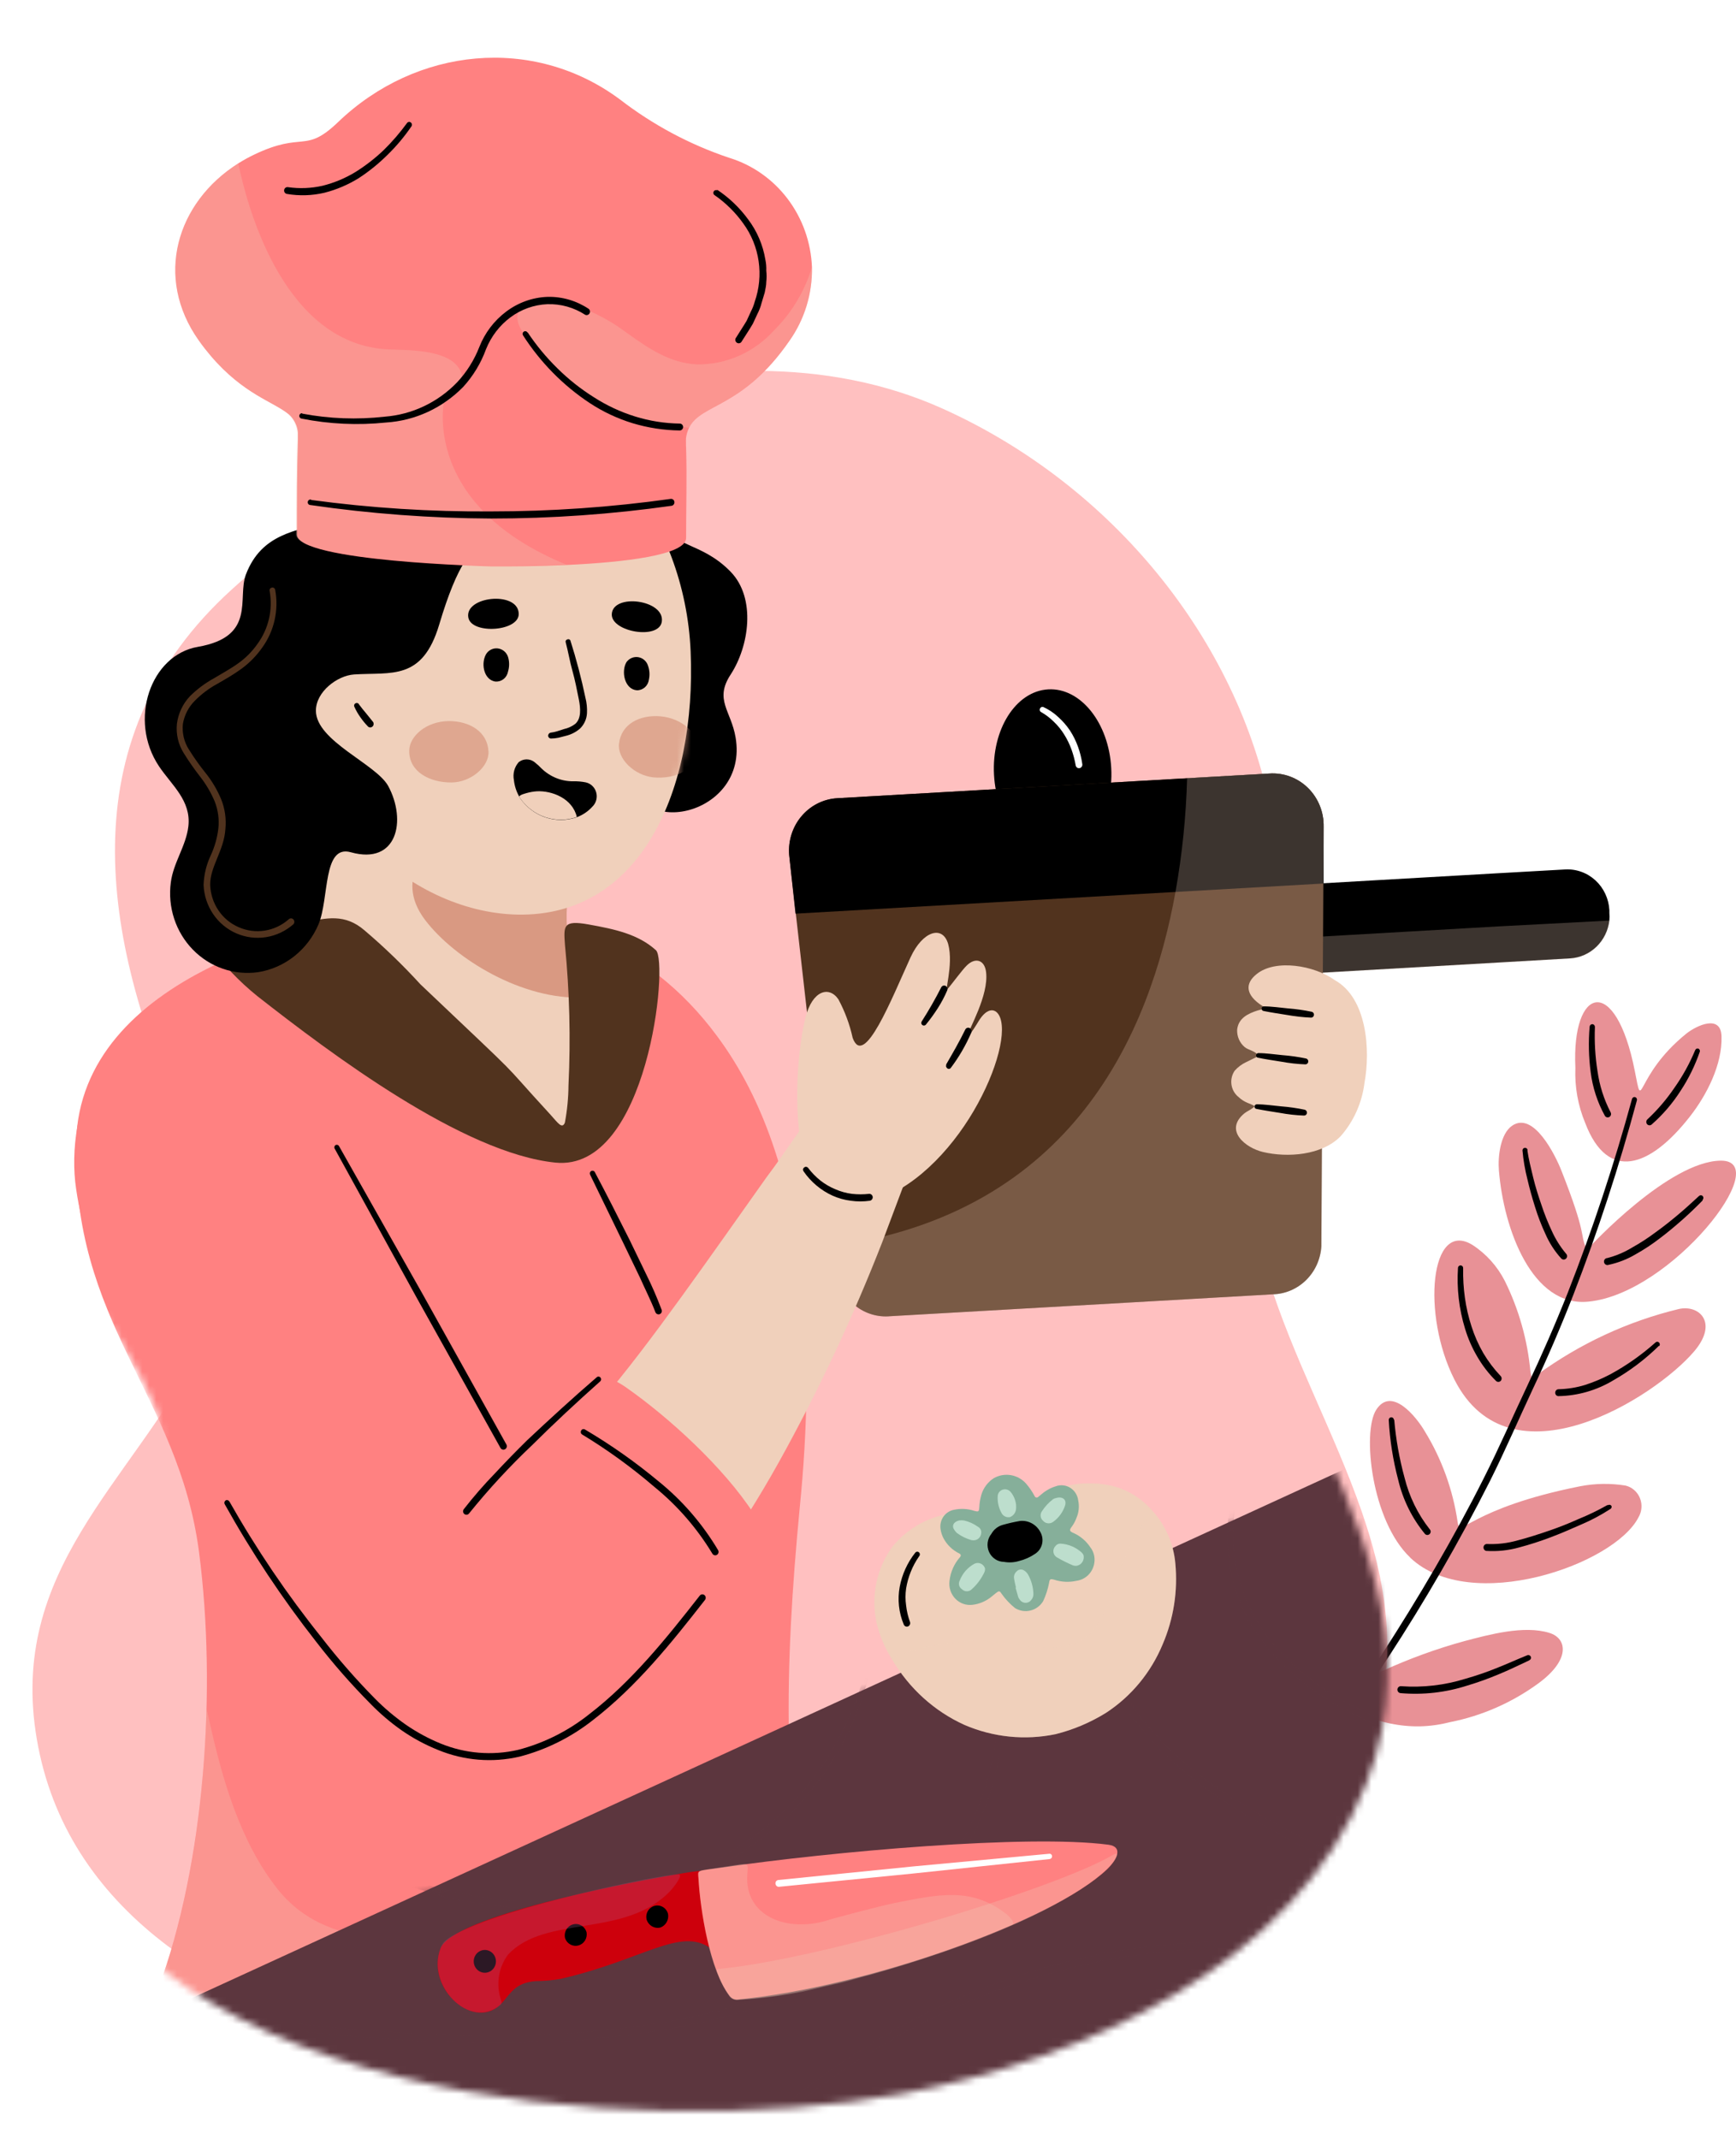 <svg width="250" height="308" viewBox="0 0 250 308" fill="none" xmlns="http://www.w3.org/2000/svg">
<path d="M204.471 248.582C201.549 248.626 198.654 248.008 195.991 246.77C193.329 245.533 190.965 243.708 189.067 241.424C178.128 228.531 183.233 212.457 188.487 217.061C190.102 218.453 191.48 220.113 192.565 221.97C196.732 229.189 197.327 235.444 198.086 239.986C198.235 240.889 198.339 240.935 199.202 240.552C202.972 238.828 206.869 237.411 210.856 236.316C214.442 235.368 219.488 233.991 223.119 235.123C225.679 235.903 226.185 238.946 221.631 242.326C217.794 245.148 213.407 247.078 208.772 247.985C207.364 248.347 205.922 248.547 204.471 248.582Z" fill="#E89196"/>
<path d="M212.061 179.269C214.033 180.55 215.64 182.344 216.719 184.469C218.723 188.529 219.969 192.938 220.395 197.469C220.559 198.509 220.589 198.509 221.363 197.958C227.499 193.476 234.424 190.261 241.752 188.491C244.729 187.818 247.497 190.479 243.955 194.609C238.314 201.231 217.449 214.491 209.442 198.631C204.709 189.286 205.959 175.506 212.061 179.269Z" fill="#E89196"/>
<path d="M203.102 224.295C197.491 218.988 196.151 206.217 198.175 203.021C200.378 199.549 203.95 203.999 205.17 206.079C207.623 210.067 209.24 214.536 209.918 219.202C210.245 221.572 211.629 217.168 227.599 214.002C229.741 213.596 231.935 213.565 234.088 213.91C234.548 214.02 234.977 214.24 235.338 214.554C235.699 214.868 235.982 215.265 236.164 215.713C236.345 216.162 236.421 216.648 236.383 217.133C236.346 217.617 236.196 218.085 235.948 218.498C232.45 225.335 211.778 232.508 203.102 224.31" fill="#E89196"/>
<path d="M215.856 168.532C215.692 166.636 216.035 163.271 217.761 162.093C220.857 159.968 223.997 166.376 224.845 168.532C228.521 177.831 227.539 177.709 228.372 179.605C228.477 179.865 228.73 179.835 228.893 179.605C229.057 179.376 240.413 167.171 247.839 167.125C255.638 167.125 240.71 186.243 228.789 187.421C220.678 188.292 216.541 177.036 215.856 168.532Z" fill="#E89196"/>
<path d="M226.869 153.758C226.304 141.982 232.674 140.223 235.427 154.217C236.677 160.579 235.263 154.951 242.868 148.818C244.357 147.64 247.824 146.035 247.914 149.216C248.048 153.284 245.77 157.704 243.345 160.793C237.659 168.073 231.543 170.276 228.283 161.696C227.24 159.192 226.757 156.479 226.869 153.758Z" fill="#E89196"/>
<path d="M229.682 147.9C229.597 150.019 229.722 152.14 230.054 154.232C230.342 156.309 230.982 158.317 231.944 160.166C231.976 160.223 231.995 160.286 232.002 160.351C232.01 160.416 232.004 160.482 231.986 160.545C231.968 160.608 231.938 160.666 231.897 160.717C231.857 160.767 231.807 160.809 231.751 160.839C231.642 160.9 231.514 160.915 231.395 160.881C231.275 160.847 231.173 160.766 231.111 160.656C230.042 158.721 229.35 156.591 229.072 154.385C228.785 152.211 228.735 150.01 228.923 147.824C228.934 147.721 228.984 147.627 229.062 147.561C229.14 147.496 229.24 147.464 229.34 147.472C229.435 147.484 229.522 147.53 229.585 147.604C229.648 147.677 229.683 147.772 229.682 147.87V147.9Z" fill="black"/>
<path d="M244.803 151.388C244.115 153.406 243.175 155.323 242.005 157.092C240.856 158.883 239.469 160.5 237.883 161.895C237.793 161.985 237.673 162.036 237.548 162.036C237.422 162.036 237.302 161.985 237.213 161.895C237.128 161.801 237.081 161.678 237.081 161.551C237.081 161.423 237.128 161.3 237.213 161.206C238.687 159.835 240.006 158.296 241.142 156.618C242.327 154.938 243.326 153.128 244.119 151.219C244.137 151.172 244.164 151.128 244.198 151.092C244.233 151.055 244.274 151.026 244.32 151.006C244.366 150.986 244.415 150.975 244.465 150.975C244.515 150.975 244.564 150.985 244.61 151.005C244.673 151.044 244.725 151.101 244.759 151.168C244.793 151.236 244.808 151.312 244.803 151.388Z" fill="black"/>
<path d="M245.175 172.876C244.238 173.824 243.226 174.803 242.199 175.705C241.172 176.608 240.115 177.495 239.014 178.321C237.919 179.166 236.765 179.928 235.561 180.599C234.345 181.322 233.023 181.838 231.647 182.129C231.58 182.154 231.508 182.164 231.437 182.157C231.366 182.151 231.297 182.129 231.235 182.093C231.174 182.057 231.12 182.007 231.079 181.947C231.037 181.888 231.009 181.82 230.996 181.748C230.983 181.676 230.985 181.601 231.003 181.53C231.02 181.459 231.052 181.393 231.097 181.336C231.142 181.28 231.199 181.233 231.263 181.201C231.327 181.169 231.397 181.152 231.468 181.15C232.734 180.822 233.948 180.307 235.07 179.621C236.237 178.97 237.361 178.239 238.433 177.433C239.52 176.653 240.576 175.812 241.618 174.941C242.66 174.069 243.642 173.166 244.669 172.218C244.741 172.147 244.837 172.107 244.937 172.107C245.037 172.107 245.133 172.147 245.205 172.218C245.27 172.291 245.306 172.387 245.306 172.486C245.306 172.585 245.27 172.68 245.205 172.753L245.175 172.876Z" fill="black"/>
<path d="M238.939 193.752C236.964 195.698 234.753 197.374 232.361 198.738C229.954 200.194 227.221 200.985 224.429 201.032C224.365 201.032 224.303 201.019 224.245 200.994C224.187 200.968 224.135 200.93 224.091 200.883C224.048 200.835 224.015 200.78 223.993 200.718C223.972 200.657 223.963 200.592 223.967 200.528C223.967 200.398 224.017 200.273 224.107 200.182C224.196 200.09 224.317 200.038 224.444 200.038C225.734 200.009 227.016 199.803 228.253 199.426C229.503 199.022 230.718 198.51 231.885 197.897C234.222 196.629 236.409 195.09 238.404 193.309C238.477 193.24 238.573 193.203 238.672 193.208C238.771 193.212 238.865 193.257 238.932 193.332C238.999 193.407 239.034 193.506 239.03 193.608C239.026 193.71 238.983 193.806 238.91 193.875L238.939 193.752Z" fill="black"/>
<path d="M231.87 217.305C230.523 218.18 229.103 218.932 227.628 219.554C226.14 220.211 224.741 220.823 223.268 221.374C221.804 221.929 220.314 222.409 218.803 222.811C217.244 223.251 215.624 223.421 214.011 223.316C213.896 223.287 213.796 223.217 213.728 223.119C213.659 223.02 213.628 222.9 213.639 222.779C213.649 222.659 213.702 222.546 213.787 222.462C213.871 222.378 213.983 222.329 214.1 222.322C215.606 222.392 217.113 222.216 218.565 221.802C220.053 221.419 221.541 220.93 223.03 220.425C224.518 219.921 226.006 219.324 227.361 218.712C228.769 218.139 230.141 217.475 231.468 216.724H231.572C231.657 216.674 231.758 216.66 231.853 216.686C231.948 216.712 232.029 216.775 232.078 216.862C232.103 216.949 232.096 217.043 232.057 217.125C232.019 217.207 231.952 217.271 231.87 217.305Z" fill="black"/>
<path d="M220.187 239.099C218.848 239.711 217.33 240.476 215.856 241.072C214.368 241.702 212.848 242.248 211.302 242.709C208.192 243.712 204.921 244.081 201.673 243.795C201.545 243.779 201.428 243.713 201.348 243.61C201.267 243.507 201.229 243.376 201.241 243.244C201.256 243.113 201.321 242.993 201.421 242.91C201.521 242.827 201.649 242.788 201.777 242.801C204.901 243.025 208.037 242.662 211.034 241.73C212.548 241.302 214.038 240.792 215.499 240.201C216.987 239.619 218.371 238.977 219.964 238.335C220.059 238.303 220.162 238.31 220.252 238.352C220.343 238.394 220.415 238.47 220.455 238.564C220.489 238.657 220.487 238.761 220.448 238.852C220.409 238.944 220.337 239.016 220.247 239.053L220.187 239.099Z" fill="black"/>
<path d="M186.924 221.557C187.394 224.7 188.09 227.803 189.008 230.841C189.839 233.867 191.173 236.723 192.952 239.283C192.991 239.334 193.02 239.393 193.037 239.455C193.054 239.518 193.059 239.584 193.051 239.648C193.043 239.713 193.023 239.775 192.992 239.832C192.961 239.889 192.92 239.939 192.87 239.979C192.82 240.019 192.763 240.049 192.702 240.066C192.641 240.084 192.577 240.089 192.514 240.081C192.451 240.073 192.391 240.053 192.335 240.021C192.28 239.989 192.232 239.946 192.193 239.895C190.282 237.264 188.873 234.285 188.04 231.116C187.156 228.015 186.529 224.843 186.165 221.634C186.157 221.583 186.159 221.531 186.171 221.481C186.183 221.432 186.205 221.385 186.236 221.345C186.267 221.304 186.306 221.271 186.35 221.247C186.394 221.223 186.443 221.209 186.492 221.205C186.589 221.192 186.687 221.218 186.765 221.278C186.843 221.338 186.894 221.428 186.909 221.526L186.924 221.557Z" fill="black"/>
<path d="M200.78 204.412C201.022 207.242 201.52 210.043 202.268 212.778C202.939 215.49 204.173 218.02 205.885 220.196C205.93 220.24 205.966 220.294 205.991 220.353C206.016 220.412 206.029 220.476 206.029 220.54C206.029 220.604 206.016 220.668 205.991 220.727C205.966 220.786 205.93 220.84 205.885 220.884C205.796 220.975 205.675 221.025 205.55 221.025C205.424 221.025 205.304 220.975 205.215 220.884C203.347 218.621 202.021 215.939 201.345 213.053C200.604 210.245 200.15 207.364 199.991 204.458C199.991 204.357 200.03 204.26 200.1 204.188C200.17 204.116 200.265 204.076 200.363 204.076C200.462 204.076 200.557 204.116 200.626 204.188C200.696 204.26 200.735 204.357 200.735 204.458L200.78 204.412Z" fill="black"/>
<path d="M210.707 182.633C210.679 184.05 210.764 185.467 210.96 186.87C211.156 188.273 211.474 189.655 211.912 190.999C212.34 192.339 212.909 193.626 213.609 194.838C214.319 196.033 215.157 197.141 216.109 198.142C216.198 198.236 216.248 198.362 216.248 198.493C216.248 198.625 216.198 198.751 216.109 198.845C216.018 198.932 215.899 198.981 215.774 198.981C215.65 198.981 215.53 198.932 215.44 198.845C214.395 197.811 213.489 196.638 212.746 195.358C211.996 194.087 211.402 192.726 210.975 191.305C210.112 188.479 209.768 185.512 209.963 182.557C209.966 182.507 209.98 182.458 210.002 182.413C210.024 182.368 210.055 182.328 210.092 182.295C210.13 182.262 210.173 182.238 210.22 182.222C210.266 182.207 210.316 182.201 210.365 182.205C210.461 182.213 210.55 182.259 210.614 182.333C210.678 182.407 210.711 182.504 210.707 182.603V182.633Z" fill="black"/>
<path d="M219.964 165.688C220.128 166.85 220.485 168.288 220.797 169.572C221.11 170.857 221.527 172.188 221.973 173.472C222.394 174.751 222.891 176.003 223.461 177.219C223.995 178.416 224.692 179.528 225.53 180.523C225.576 180.569 225.612 180.623 225.637 180.684C225.662 180.744 225.675 180.809 225.675 180.875C225.675 180.94 225.662 181.005 225.637 181.066C225.612 181.126 225.576 181.181 225.53 181.226C225.438 181.318 225.316 181.369 225.188 181.369C225.06 181.369 224.937 181.318 224.845 181.226C223.894 180.183 223.12 178.984 222.553 177.678C221.971 176.425 221.474 175.132 221.065 173.809C220.648 172.493 220.276 171.163 219.964 169.817C219.612 168.448 219.373 167.052 219.25 165.642C219.253 165.551 219.288 165.464 219.347 165.397C219.407 165.33 219.488 165.288 219.576 165.277C219.664 165.265 219.753 165.287 219.826 165.337C219.9 165.387 219.954 165.463 219.979 165.55L219.964 165.688Z" fill="black"/>
<path d="M235.725 158.453C233.174 167.953 230.118 177.301 226.572 186.457C224.786 191.035 222.846 195.542 220.753 199.977C218.684 204.397 216.749 208.909 214.547 213.298C210.121 222.046 205.222 230.532 199.872 238.717C194.559 246.915 188.948 254.898 183.204 262.775C183.171 262.84 183.125 262.898 183.069 262.944C183.012 262.989 182.947 263.021 182.877 263.038C182.807 263.055 182.735 263.056 182.664 263.04C182.594 263.025 182.528 262.994 182.471 262.95C182.413 262.906 182.366 262.849 182.332 262.784C182.299 262.719 182.279 262.648 182.275 262.574C182.271 262.5 182.283 262.427 182.31 262.359C182.336 262.29 182.377 262.229 182.43 262.178C193.86 246.441 204.903 230.29 213.683 212.839C215.886 208.481 217.836 203.999 219.934 199.564C222.033 195.129 223.982 190.663 225.783 186.121C229.356 177.007 232.441 167.699 235.025 158.239C235.053 158.142 235.117 158.06 235.204 158.011C235.29 157.962 235.392 157.951 235.487 157.979C235.579 158.011 235.655 158.078 235.7 158.167C235.744 158.255 235.753 158.358 235.725 158.453Z" fill="black"/>
<g opacity="0.5">
<path d="M129.73 297.523C93.564 304.359 13.763 299.572 5.31 250.478C1.113 226.099 18.704 213.65 28.601 194.716C35.373 181.716 31.057 172.493 25.714 160.09C14.21 133.509 10.37 105.811 33.319 84.935C58.337 62.146 102.524 43.87 135.787 58.858C160.18 69.855 178.247 92.123 183.055 116.853C187.385 139.091 175.836 162.078 182.623 183.964C189.767 207.012 206.629 227.583 196.747 252.788C186.612 278.879 156.191 292.568 129.73 297.523Z" fill="#FF8181"/>
</g>
<g filter="url(#filter0_d_9_5)">
<mask id="mask0_9_5" style="mask-type:luminance" maskUnits="userSpaceOnUse" x="0" y="0" width="240" height="300">
<path d="M129.73 297.523C93.564 304.359 13.763 299.572 5.31 250.478C1.842 230.29 13.332 218.284 22.976 203.999C25.699 199.977 10.563 178.856 8.524 175.216C5.95 170.628 -4.87 126.718 2.571 113.213C10.519 98.944 7.036 76.722 7.036 61.015C7.036 45.965 8.39 24.186 21.204 14.49C36.087 3.203 57.638 0.511 75.675 0.037C133.718 -1.492 176.045 44.788 212.016 85.99C221.259 96.589 235.427 110.583 238.27 125.204C242.586 147.426 229.504 164.219 201.926 182.633C198.161 185.157 185.748 192.621 187.579 196.903C195.288 214.981 204.783 232.355 196.791 252.772C186.612 278.879 156.191 292.568 129.73 297.523Z" fill="white"/>
</mask>
<g mask="url(#mask0_9_5)">
<path d="M226.125 133.998L216.064 134.579L177.473 136.797C176.599 136.845 175.745 137.09 174.973 137.516C174.202 137.941 173.531 138.537 173.009 139.259L164.57 150.73C164.041 151.445 163.368 152.035 162.598 152.46C161.828 152.885 160.978 153.134 160.105 153.192L140.043 154.339H139.701L129.06 154.951C128.07 155.01 127.081 154.818 126.18 154.391C125.279 153.964 124.495 153.316 123.895 152.504L123.613 152.091C123.109 151.278 122.793 150.357 122.69 149.399C122.683 149.292 122.683 149.185 122.69 149.078L122.363 143.19L121.827 133.325C121.739 131.718 122.26 130.139 123.282 128.918C124.303 127.698 125.744 126.931 127.304 126.779H128.003L133.287 126.473L137.498 126.229L215.305 121.763L225.381 121.197C226.176 121.149 226.972 121.264 227.724 121.534C228.476 121.804 229.168 122.223 229.762 122.769C230.355 123.315 230.838 123.976 231.181 124.714C231.525 125.452 231.724 126.253 231.766 127.07V127.468C231.796 127.814 231.796 128.162 231.766 128.508C231.604 129.958 230.95 131.304 229.918 132.308C228.886 133.312 227.544 133.911 226.125 133.998Z" fill="black"/>
<path d="M152.723 131.796C152.756 132.385 152.616 132.97 152.323 133.477C152.03 133.984 151.597 134.39 151.078 134.643C150.56 134.896 149.98 134.984 149.412 134.897C148.844 134.809 148.315 134.55 147.892 134.151C147.468 133.753 147.17 133.234 147.035 132.661C146.9 132.088 146.934 131.486 147.133 130.933C147.332 130.38 147.687 129.9 148.153 129.555C148.618 129.211 149.173 129.016 149.747 128.997C150.501 128.968 151.237 129.245 151.794 129.769C152.351 130.293 152.685 131.021 152.723 131.796Z" fill="white"/>
<path d="M153.289 142.15C153.321 142.739 153.182 143.324 152.889 143.831C152.596 144.339 152.162 144.744 151.644 144.997C151.125 145.25 150.545 145.338 149.978 145.251C149.41 145.163 148.881 144.904 148.457 144.506C148.034 144.107 147.735 143.589 147.6 143.015C147.465 142.442 147.499 141.84 147.698 141.287C147.897 140.734 148.252 140.254 148.718 139.91C149.184 139.565 149.739 139.37 150.312 139.351C151.065 139.33 151.796 139.61 152.351 140.132C152.907 140.654 153.243 141.378 153.289 142.15Z" fill="white"/>
<g style="mix-blend-mode:multiply" opacity="0.25">
<path d="M215.782 129.395L173.976 131.796C173.101 131.843 172.248 132.089 171.476 132.514C170.704 132.94 170.033 133.535 169.511 134.258L161.073 145.729C160.551 146.451 159.88 147.047 159.108 147.472C158.336 147.898 157.483 148.143 156.608 148.191L142.038 149.032H141.755L125.548 149.965C125.171 149.996 124.793 149.996 124.416 149.965H124.297C123.735 149.889 123.188 149.724 122.675 149.476C122.778 150.434 123.094 151.355 123.598 152.168L123.881 152.58C124.48 153.393 125.265 154.041 126.165 154.467C127.066 154.894 128.055 155.087 129.045 155.028L139.686 154.416H140.028L160.09 153.269C160.963 153.211 161.813 152.961 162.583 152.536C163.354 152.111 164.026 151.522 164.555 150.806L172.994 139.336C173.516 138.613 174.187 138.018 174.959 137.592C175.73 137.166 176.584 136.921 177.459 136.873L216.05 134.656L226.11 134.075C227.541 133.996 228.898 133.398 229.94 132.387C230.981 131.376 231.639 130.017 231.796 128.553L215.782 129.395Z" fill="#F0D0BB"/>
</g>
<path d="M152.228 118.902C156.89 118.635 160.382 113.127 160.028 106.599C159.674 100.072 155.608 94.997 150.946 95.264C146.285 95.531 142.793 101.039 143.147 107.566C143.501 114.094 147.567 119.169 152.228 118.902Z" fill="black"/>
<path d="M190.615 115.064L190.288 175.461C190.176 177.306 189.393 179.042 188.095 180.322C186.796 181.603 185.077 182.335 183.278 182.373L128.212 185.524C126.411 185.692 124.614 185.156 123.182 184.021C121.75 182.887 120.788 181.239 120.487 179.406L113.686 119.469C113.553 118.434 113.63 117.382 113.913 116.38C114.195 115.377 114.677 114.445 115.327 113.644C115.977 112.842 116.782 112.187 117.691 111.721C118.599 111.255 119.592 110.987 120.606 110.935L182.787 107.386C183.803 107.314 184.822 107.46 185.78 107.815C186.738 108.17 187.613 108.727 188.35 109.449C189.087 110.172 189.669 111.045 190.059 112.011C190.449 112.978 190.638 114.018 190.615 115.064Z" fill="#51331E"/>
<path d="M190.615 115.064V123.216L114.564 127.559L113.686 119.469C113.553 118.434 113.63 117.382 113.913 116.38C114.195 115.377 114.677 114.445 115.327 113.644C115.977 112.842 116.782 112.187 117.691 111.721C118.599 111.255 119.592 110.987 120.606 110.935L182.787 107.386C183.803 107.314 184.822 107.46 185.78 107.815C186.738 108.17 187.613 108.727 188.35 109.449C189.087 110.172 189.669 111.045 190.059 112.011C190.449 112.978 190.638 114.018 190.615 115.064Z" fill="black"/>
<g style="mix-blend-mode:multiply" opacity="0.25">
<path d="M190.615 115.064L190.288 175.46C190.176 177.306 189.393 179.042 188.095 180.322C186.796 181.603 185.077 182.335 183.278 182.373L128.212 185.524C126.411 185.692 124.615 185.156 123.182 184.021C121.75 182.887 120.788 181.239 120.487 179.406L120.026 175.445C154.48 170.536 165.597 144.857 169.288 124.393C170.25 118.99 170.808 113.519 170.955 108.029L182.861 107.356C183.874 107.294 184.888 107.449 185.839 107.811C186.79 108.173 187.657 108.734 188.386 109.459C189.115 110.184 189.69 111.056 190.073 112.021C190.457 112.986 190.642 114.022 190.615 115.064Z" fill="#F0D0BB"/>
</g>
<path d="M150.223 97.797C151.015 98.15 151.744 98.636 152.381 99.235C153.023 99.807 153.593 100.46 154.078 101.177C154.552 101.908 154.942 102.693 155.239 103.517C155.536 104.332 155.745 105.178 155.864 106.04C155.881 106.17 155.849 106.301 155.774 106.407C155.699 106.512 155.587 106.584 155.462 106.606C155.34 106.629 155.214 106.602 155.111 106.53C155.008 106.459 154.936 106.349 154.911 106.224C154.776 105.437 154.572 104.664 154.301 103.915C154.029 103.165 153.68 102.447 153.259 101.773C152.843 101.098 152.343 100.481 151.771 99.938C151.22 99.386 150.599 98.913 149.926 98.531C149.881 98.509 149.841 98.477 149.809 98.438C149.777 98.399 149.754 98.354 149.74 98.305C149.726 98.256 149.722 98.204 149.728 98.154C149.734 98.103 149.751 98.055 149.777 98.011C149.815 97.928 149.881 97.861 149.963 97.822C150.044 97.782 150.136 97.774 150.223 97.797Z" fill="white"/>
<path d="M119.103 302.952C131.534 334.304 141.663 366.568 149.405 399.474C157.271 432.492 162.394 466.138 164.719 500.048C165.146 506.685 165.433 513.338 165.582 520.007C165.582 522.79 165.686 525.574 165.701 528.357C165.701 534.261 165.612 539.537 165.418 544.049C165.418 544.049 165.597 547.842 163.29 549.448C163.115 549.569 162.931 549.677 162.74 549.769C162.086 550.052 161.379 550.177 160.671 550.136L137.573 550.426C134.79 550.426 133.004 547.368 132.81 544.905C132.349 540.103 131.813 535.285 131.203 530.498C130.861 527.944 130.533 525.39 130.191 522.851C126.218 494.301 120.174 466.097 112.108 438.474C103.179 408.604 89.65 380.463 75.422 353.193C72.327 347.259 68.174 339.765 64.216 331.659C60.077 323.564 56.708 315.077 54.155 306.317C51.893 297.798 51.178 289.493 53.292 281.846C54.426 277.913 56.347 274.267 58.932 271.141C62.1 267.438 65.847 264.305 70.02 261.872C71.126 261.137 72.303 260.522 73.532 260.037C74.68 259.604 75.853 259.247 77.045 258.966C79.224 258.45 81.467 258.275 83.697 258.446C87.932 258.841 91.986 260.394 95.44 262.943C102.509 267.959 107.941 276.417 111.513 284.676C114.162 290.778 116.663 296.835 119.103 302.952Z" fill="#F0D0BB"/>
<path d="M92.731 404.719C90.401 438.632 85.263 472.278 77.372 505.294C75.809 511.748 74.113 518.186 72.267 524.564C71.493 527.246 70.7 529.912 69.886 532.563C68.16 538.191 66.478 543.177 64.96 547.414C64.96 547.414 63.992 551.084 61.313 551.879C61.109 551.943 60.9 551.989 60.688 552.017C59.986 552.07 59.28 551.966 58.62 551.711L36.549 544.722C33.885 543.865 33.111 540.363 33.661 537.977C34.654 533.246 35.571 528.505 36.415 523.754C36.846 521.215 37.293 518.676 37.724 516.107C42.442 487.678 45.083 458.926 45.627 430.092C46.401 329.319 11.218 310.401 44.809 254.21C50.076 251.008 55.936 248.971 62.013 248.23C80.378 247.542 88.891 264.916 90.841 283.621C91.526 290.151 95.678 363.517 92.731 404.719Z" fill="black"/>
<path d="M115.74 298.517C100.857 310.079 75.556 293.715 58.53 293.317C47.964 293.072 37.293 297.997 26.726 295.55C18.139 293.562 20.222 289.157 22.708 282.565C29.539 264.365 31.221 239.13 28.661 219.477C25.684 196.719 10.191 186.411 10.965 160.319C11.665 136.828 44.377 128.202 62.266 127.177C78.354 126.229 93.133 131.459 103.268 145.193C116.93 163.546 117.332 191.443 115.174 213.053C112.972 235.995 112.466 256.305 117.436 279.048C119.446 287.658 121.217 294.25 115.74 298.517Z" fill="#FF8181"/>
<g style="mix-blend-mode:multiply" opacity="0.25">
<path d="M115.74 298.517C100.857 310.079 75.556 293.715 58.53 293.317C47.964 293.072 37.293 297.997 26.726 295.55C18.139 293.562 20.222 289.157 22.708 282.565C27.172 270.789 29.375 256.168 29.732 242.051C29.911 242.77 30.06 243.351 30.134 243.718C31.98 252.145 34.599 261.276 40.031 268.082C47.16 276.983 59.111 275.27 69.052 275.01C73.175 274.888 78.875 274.016 82.789 275.683C93.207 280.103 95.648 288.652 107.763 284.309C108.536 284.033 113.373 281.357 117.555 279.048C117.823 280.271 118.091 281.495 118.329 282.733C119.639 289.081 120.711 294.648 115.74 298.517Z" fill="#F0D0BB"/>
</g>
<path d="M85.632 164.724C87.358 167.966 89.01 171.239 90.662 174.528L93.058 179.483C93.884 181.145 94.624 182.85 95.276 184.591C95.3 184.652 95.311 184.718 95.31 184.783C95.308 184.849 95.294 184.914 95.268 184.974C95.241 185.034 95.203 185.088 95.156 185.132C95.109 185.177 95.054 185.211 94.993 185.233C94.875 185.274 94.746 185.266 94.632 185.212C94.519 185.158 94.43 185.062 94.383 184.943C93.758 183.306 92.895 181.624 92.165 179.972L89.784 175.032L84.977 165.137C84.935 165.045 84.928 164.94 84.958 164.843C84.989 164.747 85.054 164.666 85.141 164.617C85.222 164.575 85.315 164.563 85.405 164.582C85.494 164.601 85.574 164.652 85.632 164.724Z" fill="black"/>
<path d="M50.955 145.805C47.309 140.773 37.159 132.239 42.517 126.259C53.947 113.473 46.714 108.87 60.108 106.652C63.124 106.262 66.171 106.185 69.201 106.423C77.848 106.775 86.778 112.632 83.251 119.989C76.955 133.539 87.611 138.877 88.043 149.568C88.594 163.363 64.573 164.755 50.955 145.805Z" fill="#F0D0BB"/>
<path d="M84.084 139.626C75.273 140.055 65.496 134.09 61.224 128.477C56.417 122.16 62.206 116.808 65.198 118.536C70.757 120.507 76.559 121.666 82.432 121.977C80.75 127.422 81.777 134.38 84.084 139.626Z" fill="#D99982"/>
<path d="M78.95 76.523C80.974 79.199 88.668 80.499 90.677 89.186C92.612 97.567 91.213 100.687 91.228 107.539C91.228 116.915 107.852 113.504 105.932 102.186C105.277 98.317 102.836 96.772 105.218 93.132C107.852 89.11 108.938 82.166 105.218 78.328C100.917 73.892 96.452 74.856 96.556 71.384C96.705 65.909 97.419 59.409 91.332 57.466C88.981 56.578 86.426 56.429 83.993 57.039C81.559 57.65 79.358 58.991 77.67 60.892C75.259 63.309 74.321 70.451 78.95 76.523Z" fill="black"/>
<path d="M99.458 89.798C100.306 109.681 92.344 128.033 74.514 127.697C58.575 127.345 42.68 112.25 41.773 92.398C40.865 72.546 53.173 56.442 69.053 55.157C85.677 53.796 98.654 70.895 99.458 89.798Z" fill="#F0D0BB"/>
<mask id="mask1_9_5" style="mask-type:luminance" maskUnits="userSpaceOnUse" x="41" y="55" width="59" height="73">
<path d="M99.458 89.798C100.306 109.681 92.344 128.033 74.514 127.697C58.575 127.345 42.68 112.25 41.773 92.398C40.865 72.546 53.173 56.442 69.053 55.157C85.677 53.796 98.654 70.895 99.458 89.798Z" fill="white"/>
</mask>
<g mask="url(#mask1_9_5)">
<path d="M88.103 84.445C88.237 81.386 95.767 82.35 95.306 85.516C94.919 88.177 88.013 86.999 88.103 84.445Z" fill="black"/>
<path d="M67.445 84.935C66.865 81.876 74.425 81.065 74.693 84.246C74.991 86.923 67.936 87.427 67.445 84.935Z" fill="black"/>
<path d="M93.445 93.866C93.39 94.297 93.182 94.692 92.861 94.975C92.539 95.257 92.127 95.407 91.704 95.396C89.933 95.243 89.427 92.673 90.216 91.343C90.413 91.07 90.68 90.859 90.987 90.734C91.294 90.609 91.629 90.575 91.954 90.635C92.279 90.696 92.582 90.849 92.827 91.076C93.072 91.304 93.25 91.598 93.341 91.924C93.551 92.549 93.588 93.222 93.445 93.866Z" fill="black"/>
<path d="M73.16 92.704C73.084 93.129 72.859 93.511 72.527 93.776C72.195 94.041 71.779 94.171 71.359 94.142C69.588 93.912 69.186 91.312 70.109 90.028C70.317 89.764 70.593 89.566 70.905 89.455C71.216 89.344 71.552 89.325 71.874 89.4C72.196 89.475 72.491 89.64 72.726 89.878C72.961 90.116 73.127 90.417 73.205 90.746C73.369 91.39 73.353 92.069 73.16 92.704Z" fill="black"/>
<path d="M85.319 112.143C84.699 112.829 83.929 113.353 83.072 113.672C81.605 114.181 80.017 114.19 78.545 113.696C77.073 113.203 75.795 112.234 74.901 110.935L74.767 110.69C74.357 109.968 74.098 109.166 74.008 108.335C73.916 107.875 73.931 107.4 74.052 106.948C74.174 106.496 74.399 106.08 74.708 105.735C75.034 105.481 75.431 105.345 75.839 105.345C76.247 105.345 76.644 105.481 76.97 105.735C77.323 106.01 77.657 106.312 77.967 106.637C79.203 107.845 80.846 108.513 82.551 108.503C83.155 108.485 83.759 108.537 84.352 108.656C84.707 108.733 85.036 108.908 85.301 109.162C85.567 109.416 85.76 109.741 85.859 110.099C85.959 110.458 85.961 110.838 85.866 111.198C85.771 111.558 85.582 111.885 85.319 112.143Z" fill="black"/>
<path d="M83.072 113.642C81.608 114.154 80.022 114.167 78.55 113.679C77.079 113.192 75.799 112.229 74.901 110.935L74.768 110.69C74.931 110.415 75.646 110.262 75.824 110.2C76.311 110.062 76.809 109.975 77.312 109.94C79.456 109.833 82.432 110.935 83.072 113.642Z" fill="#F0D0BB"/>
<path opacity="0.75" d="M58.932 104.113C58.932 102.033 61.358 99.846 64.662 99.831C67.639 99.831 70.213 101.36 70.347 104.22C70.452 106.423 67.788 108.656 65.019 108.671C61.805 108.686 58.903 107.096 58.932 104.113Z" fill="#D99982"/>
<path opacity="0.75" d="M100.5 103.869C100.708 101.804 98.386 99.433 95.097 99.143C92.121 98.898 89.457 100.259 89.144 103.073C88.876 105.26 91.347 107.662 94.115 107.937C97.315 108.212 100.292 106.851 100.5 103.869Z" fill="#D99982"/>
<path d="M82.135 88.207C82.998 90.92 83.723 93.677 84.307 96.466C84.493 97.195 84.568 97.948 84.531 98.699C84.484 99.545 84.121 100.339 83.519 100.917C82.929 101.424 82.23 101.781 81.48 101.957L80.468 102.217C80.105 102.295 79.737 102.336 79.366 102.339C79.258 102.344 79.153 102.304 79.072 102.23C78.992 102.156 78.942 102.053 78.935 101.942C78.936 101.837 78.972 101.736 79.037 101.655C79.102 101.574 79.192 101.519 79.292 101.498C79.609 101.46 79.923 101.394 80.23 101.299L81.227 100.978C81.814 100.852 82.367 100.596 82.849 100.229C83.712 99.464 83.623 98.026 83.355 96.696C83.087 95.365 82.804 93.897 82.432 92.582C82.06 91.266 81.822 89.813 81.465 88.483C81.451 88.443 81.446 88.4 81.449 88.358C81.452 88.315 81.464 88.274 81.484 88.237C81.503 88.199 81.53 88.167 81.563 88.141C81.596 88.114 81.633 88.096 81.673 88.085C81.751 88.04 81.842 88.028 81.928 88.05C82.014 88.073 82.088 88.129 82.135 88.207Z" fill="black"/>
</g>
<path d="M51.699 97.43C51.997 97.828 52.354 98.286 52.711 98.699L53.723 99.953C53.788 100.052 53.818 100.171 53.805 100.29C53.793 100.408 53.74 100.519 53.657 100.601C53.573 100.684 53.463 100.733 53.347 100.74C53.232 100.748 53.117 100.713 53.024 100.642C52.615 100.227 52.242 99.776 51.908 99.296C51.565 98.818 51.27 98.306 51.03 97.766C51.008 97.721 50.995 97.671 50.993 97.62C50.991 97.569 51 97.518 51.018 97.47C51.036 97.423 51.064 97.379 51.099 97.344C51.135 97.308 51.177 97.28 51.223 97.262C51.298 97.226 51.383 97.217 51.464 97.236C51.545 97.255 51.617 97.302 51.67 97.369L51.699 97.43Z" fill="black"/>
<path d="M192.222 137.133C189.246 134.992 183.68 134.075 180.986 136.246C179.215 137.638 179.393 139.305 181.775 140.835C182.415 141.263 181.507 141.385 181.135 141.492C179.751 141.936 178.322 142.593 178.158 144.291C178.141 144.766 178.231 145.239 178.422 145.671C178.613 146.104 178.9 146.485 179.259 146.784C179.78 147.228 180.986 147.365 181.194 148.084C181.194 148.084 179.617 148.864 179.453 148.94C178.826 149.234 178.264 149.656 177.801 150.179C177.415 150.744 177.248 151.437 177.334 152.122C177.419 152.807 177.75 153.434 178.262 153.88C179.349 154.905 180.048 154.829 180.673 155.288C180.286 155.746 179.84 155.838 179.185 156.328C176.208 158.82 179.438 161.313 181.879 161.879C185.406 162.72 190.392 162.369 193.071 159.6C194.944 157.47 196.139 154.802 196.494 151.953C197.372 147.243 196.881 139.718 192.222 137.133Z" fill="#F0D0BB"/>
<path d="M182.013 140.911C183.174 140.911 184.32 141.095 185.48 141.202C186.635 141.29 187.784 141.453 188.918 141.691C189.015 141.718 189.099 141.781 189.155 141.866C189.211 141.952 189.234 142.056 189.222 142.158C189.209 142.26 189.161 142.355 189.086 142.423C189.011 142.492 188.915 142.531 188.814 142.532C187.656 142.481 186.503 142.354 185.361 142.15C184.215 141.966 183.069 141.798 181.938 141.569C181.865 141.552 181.8 141.511 181.753 141.451C181.706 141.391 181.68 141.317 181.68 141.24C181.68 141.163 181.706 141.089 181.753 141.029C181.8 140.969 181.865 140.927 181.938 140.911H182.013Z" fill="black"/>
<path d="M181.194 147.64C182.355 147.64 183.501 147.824 184.662 147.931C185.817 148.019 186.965 148.182 188.1 148.42C188.197 148.448 188.28 148.51 188.336 148.596C188.392 148.682 188.416 148.785 188.403 148.888C188.39 148.99 188.342 149.084 188.267 149.153C188.192 149.221 188.096 149.26 187.996 149.262C186.837 149.218 185.683 149.091 184.543 148.879C183.397 148.696 182.251 148.528 181.12 148.298C181.046 148.275 180.983 148.226 180.941 148.161C180.899 148.095 180.881 148.016 180.89 147.937C180.899 147.859 180.934 147.787 180.99 147.732C181.045 147.678 181.118 147.646 181.194 147.64Z" fill="black"/>
<path d="M180.986 155.012C182.147 155.012 183.308 155.196 184.454 155.303C185.609 155.39 186.757 155.553 187.892 155.792C187.999 155.821 188.091 155.891 188.149 155.988C188.207 156.085 188.227 156.201 188.204 156.312C188.18 156.406 188.126 156.49 188.051 156.548C187.975 156.606 187.882 156.637 187.787 156.633C186.629 156.59 185.475 156.462 184.335 156.251C183.203 156.068 182.057 155.899 180.912 155.67C180.83 155.651 180.758 155.602 180.711 155.53C180.664 155.459 180.645 155.372 180.658 155.288C180.675 155.211 180.716 155.142 180.776 155.092C180.835 155.042 180.909 155.014 180.986 155.012Z" fill="black"/>
<path d="M67.951 205.315L68.323 205.881L68.844 206.676C69.38 207.486 69.931 208.282 70.466 209.031L71.255 210.117L71.464 210.377L71.553 210.499C71.535 210.616 71.535 210.735 71.553 210.851C71.596 211.01 71.69 211.149 71.82 211.246C71.949 211.343 72.107 211.393 72.267 211.386H72.58H72.788L73.026 211.203L73.502 210.851C74.922 209.777 76.284 208.623 77.58 207.395C80.527 204.589 83.319 201.617 85.945 198.493C90.216 193.492 94.219 188.139 98.208 182.633C102.196 177.128 106.2 171.423 110.397 165.504C111.885 163.546 113.254 161.512 114.743 159.386L117.213 155.96C119.58 152.688 123.166 150.653 126.634 151.571C127.149 151.708 127.648 151.903 128.122 152.152L128.554 152.397C128.653 152.444 128.748 152.5 128.837 152.565C130.003 153.198 130.949 154.186 131.545 155.395C132.721 158.056 131.888 161.512 130.757 164.724C130.518 165.397 130.28 166.039 130.057 166.697C130.051 166.753 130.051 166.809 130.057 166.865C129.065 169.516 128.073 172.157 127.08 174.788C122.834 185.689 117.861 196.278 112.198 206.477C109.24 211.798 105.98 216.935 102.435 221.863C100.574 224.402 98.595 226.91 96.362 229.418C95.251 230.662 94.061 231.901 92.791 233.135L91.808 234.052L91.302 234.511L91.064 234.741L90.707 235.046C89.725 235.857 88.772 236.668 87.73 237.402C81.673 241.99 74.336 244.789 67.058 243.993C59.781 243.198 53.441 238.044 48.187 232.033L47.249 230.948L46.565 230.229C46.088 229.678 45.627 229.112 45.196 228.562C40.903 223.056 36.965 217.267 33.408 211.233C29.941 205.468 26.771 199.702 23.749 193.92C19.151 185.096 14.18 175.919 12.87 166.009C12.23 160.958 13.569 155.853 16.591 151.816C17.877 150.073 19.524 148.647 21.413 147.64C22.065 147.314 22.742 147.043 23.437 146.83C24.406 146.538 25.405 146.363 26.413 146.31C27.86 146.268 29.305 146.449 30.7 146.845C37.397 148.772 41.356 155.272 44.288 161.313C48.053 168.961 51.848 176.684 55.733 184.163C59.617 191.642 63.829 198.891 67.951 205.315Z" fill="#F0D0BB"/>
<path d="M67.951 205.315C65.287 208.741 62.102 212.641 58.367 216.678C54.4 221.08 49.995 225.042 45.225 228.501C40.933 222.995 36.995 217.206 33.438 211.172C29.97 205.406 26.8 199.641 23.779 193.859C19.18 185.035 14.21 175.858 12.9 165.948C12.26 160.897 13.598 155.792 16.621 151.755C18.3 149.847 20.321 148.289 22.574 147.166L23.452 146.845C24.421 146.553 25.42 146.379 26.428 146.325C27.875 146.284 29.32 146.464 30.715 146.86C37.412 148.788 41.371 155.288 44.303 161.329C48.068 168.976 51.863 176.699 55.747 184.178C59.632 191.657 63.829 198.891 67.951 205.315Z" fill="#F0D0BB"/>
<path d="M139.225 135.023C140.49 133.784 141.814 134.243 142.008 136.002C142.395 139.351 139.552 144.108 139.21 145.392C139.314 145.392 139.463 145.27 139.537 145.163C140.014 144.475 140.49 143.786 140.921 143.052C142.172 140.972 143.481 141.125 144.017 142.502C145.014 145.086 143.213 151.265 139.552 157.062C135.891 162.858 130.295 168.257 124.134 169.297C122.428 169.42 120.729 168.975 119.289 168.027C117.85 167.079 116.746 165.68 116.142 164.036C114.132 158.025 114.653 147.962 115.993 142.532C116.99 138.571 119.416 137.944 120.74 139.902C121.675 141.644 122.367 143.513 122.794 145.453C124.431 149.935 128.405 139.81 131.129 133.845C132.855 130.083 135.742 129.15 136.546 131.933C137.379 134.992 135.832 139.275 136.546 138.296C136.977 137.837 138.555 135.665 139.225 135.023Z" fill="#F0D0BB"/>
<path d="M116.365 164.158C116.884 164.843 117.484 165.46 118.151 165.993C118.811 166.51 119.537 166.932 120.309 167.248C121.069 167.58 121.87 167.802 122.69 167.905C123.511 167.997 124.34 167.997 125.161 167.905C125.289 167.897 125.415 167.94 125.512 168.026C125.609 168.111 125.67 168.233 125.682 168.364C125.687 168.49 125.648 168.614 125.571 168.712C125.494 168.811 125.386 168.877 125.265 168.899C124.356 169.029 123.435 169.029 122.526 168.899C121.618 168.787 120.731 168.539 119.892 168.165C118.215 167.401 116.77 166.186 115.71 164.648C115.682 164.606 115.661 164.56 115.65 164.511C115.639 164.462 115.638 164.411 115.646 164.361C115.654 164.311 115.672 164.263 115.699 164.221C115.725 164.178 115.759 164.141 115.799 164.112C115.871 164.046 115.963 164.009 116.06 164.009C116.156 164.009 116.249 164.046 116.32 164.112L116.365 164.158Z" fill="black"/>
<path d="M132.751 143.052C133.757 141.48 134.686 139.857 135.534 138.189C135.561 138.13 135.599 138.078 135.646 138.035C135.693 137.991 135.748 137.958 135.807 137.937C135.867 137.915 135.93 137.906 135.993 137.91C136.056 137.914 136.117 137.931 136.174 137.959C136.285 138.016 136.372 138.113 136.416 138.232C136.46 138.352 136.459 138.483 136.412 138.602C136.027 139.501 135.569 140.366 135.043 141.186C134.522 142 133.955 142.781 133.346 143.526C133.285 143.608 133.195 143.66 133.096 143.673C132.997 143.686 132.897 143.658 132.818 143.595C132.739 143.532 132.687 143.44 132.675 143.338C132.662 143.236 132.69 143.133 132.751 143.052Z" fill="black"/>
<path d="M136.219 149.338C137.186 147.671 138.168 145.973 139.002 144.26C139.029 144.202 139.067 144.15 139.114 144.106C139.161 144.063 139.215 144.03 139.275 144.008C139.334 143.987 139.398 143.978 139.46 143.982C139.523 143.986 139.585 144.003 139.642 144.031C139.75 144.09 139.835 144.188 139.879 144.306C139.922 144.424 139.923 144.555 139.88 144.673C139.096 146.5 138.096 148.221 136.903 149.797C136.87 149.834 136.829 149.863 136.785 149.883C136.74 149.903 136.691 149.913 136.643 149.913C136.594 149.913 136.546 149.903 136.501 149.883C136.456 149.863 136.416 149.834 136.382 149.797C136.309 149.739 136.259 149.656 136.243 149.562C136.226 149.469 136.244 149.373 136.293 149.292L136.219 149.338Z" fill="black"/>
<path d="M73.83 234.159C72.757 231.985 72.138 229.604 72.014 227.17C71.912 225.951 71.952 224.724 72.133 223.515C72.314 222.306 72.639 221.124 73.101 219.997C73.119 219.946 73.147 219.898 73.183 219.859C73.219 219.819 73.264 219.787 73.312 219.766C73.361 219.744 73.414 219.733 73.467 219.734C73.52 219.734 73.573 219.745 73.621 219.768C73.719 219.803 73.799 219.874 73.846 219.968C73.893 220.062 73.903 220.171 73.874 220.272C73.196 222.477 72.884 224.783 72.952 227.093C72.996 228.247 73.145 229.394 73.398 230.519C73.651 231.65 74 232.755 74.44 233.823C74.475 233.904 74.478 233.996 74.447 234.079C74.416 234.162 74.355 234.23 74.276 234.266C74.241 234.291 74.2 234.308 74.158 234.316C74.116 234.324 74.072 234.323 74.03 234.313C73.988 234.303 73.949 234.284 73.915 234.258C73.88 234.231 73.851 234.198 73.83 234.159Z" fill="#F0D0BB"/>
<path d="M29.256 143.22C36.206 145.04 42.561 152.137 46.475 158.117C51.967 166.414 56.938 175.062 61.358 184.01C72.148 206.049 87.983 225.411 85.974 238.457C84.739 246.502 71.359 249.729 64.498 247.848C57.965 246.058 53.247 238.839 48.886 233.915C39.019 222.796 31.146 210.071 23.318 197.408C17.796 188.476 12.528 177.938 10.965 167.217C9.283 156.052 15.207 139.535 29.256 143.22Z" fill="#FF8181"/>
<path d="M71.478 209.429C76.673 203.556 82.179 198.08 84.352 196.123C86.525 194.165 87.686 194.058 90.127 195.756C96.288 200.053 104.25 207.318 108.551 213.971C109.051 214.626 109.323 215.433 109.323 216.265C109.323 217.097 109.051 217.905 108.551 218.559C103.268 226.298 101.78 227.277 92.85 236.209C86.064 243.061 74.693 251.335 66.061 246.18C50.747 237.096 59.974 222.444 71.478 209.429Z" fill="#FF8181"/>
<path d="M84.248 201.843C87.968 204.036 91.512 206.532 94.844 209.306C98.253 212.059 101.156 215.415 103.417 219.217C103.48 219.331 103.497 219.465 103.463 219.591C103.43 219.718 103.349 219.825 103.238 219.89C103.128 219.955 102.997 219.972 102.874 219.938C102.751 219.903 102.647 219.82 102.583 219.706C100.362 216.033 97.537 212.783 94.234 210.102C90.969 207.293 87.485 204.767 83.816 202.546C83.731 202.492 83.669 202.406 83.644 202.307C83.619 202.207 83.633 202.101 83.682 202.011C83.705 201.959 83.739 201.912 83.781 201.874C83.824 201.837 83.874 201.809 83.927 201.793C83.981 201.777 84.038 201.773 84.093 201.782C84.148 201.79 84.201 201.811 84.248 201.843Z" fill="black"/>
<path d="M86.406 194.93C83.072 197.897 79.783 200.956 76.613 204.106C73.382 207.168 70.354 210.448 67.549 213.925C67.47 214.029 67.355 214.096 67.228 214.111C67.101 214.127 66.973 214.09 66.872 214.009C66.772 213.928 66.706 213.809 66.691 213.679C66.676 213.548 66.711 213.417 66.79 213.313C68.187 211.519 69.678 209.803 71.255 208.175C72.753 206.564 74.311 204.963 75.928 203.372C79.188 200.313 82.521 197.255 85.915 194.333C85.949 194.296 85.991 194.267 86.037 194.247C86.083 194.227 86.133 194.216 86.183 194.216C86.233 194.216 86.282 194.227 86.328 194.247C86.374 194.267 86.416 194.296 86.451 194.333C86.489 194.374 86.519 194.422 86.538 194.476C86.556 194.529 86.564 194.586 86.56 194.642C86.555 194.699 86.54 194.753 86.513 194.803C86.487 194.853 86.45 194.896 86.406 194.93Z" fill="black"/>
<path d="M48.842 161.069L60.941 182.48L72.937 204.015C72.992 204.129 73.003 204.262 72.967 204.385C72.931 204.507 72.851 204.611 72.743 204.676C72.635 204.74 72.507 204.759 72.386 204.73C72.264 204.701 72.158 204.626 72.089 204.519L60.108 183.046L48.202 161.405C48.176 161.36 48.159 161.311 48.153 161.259C48.146 161.207 48.15 161.155 48.164 161.104C48.178 161.054 48.201 161.008 48.234 160.967C48.266 160.927 48.306 160.894 48.351 160.87C48.396 160.85 48.444 160.839 48.493 160.838C48.542 160.837 48.591 160.846 48.636 160.864C48.682 160.883 48.724 160.91 48.759 160.945C48.794 160.981 48.822 161.022 48.842 161.069Z" fill="black"/>
<path d="M33.021 212.182C36.921 219.064 41.355 225.611 46.282 231.758C48.682 234.861 51.262 237.813 54.006 240.598C55.38 241.989 56.875 243.248 58.471 244.361C60.032 245.434 61.698 246.337 63.442 247.052C66.983 248.506 70.868 248.826 74.589 247.97C78.296 247.011 81.772 245.277 84.799 242.877C90.96 238.151 95.931 231.942 100.768 225.763C100.847 225.659 100.962 225.592 101.089 225.577C101.216 225.561 101.344 225.598 101.445 225.679C101.546 225.76 101.611 225.879 101.626 226.009C101.641 226.14 101.606 226.271 101.527 226.375C96.675 232.584 91.674 238.839 85.379 243.688C82.238 246.165 78.637 247.955 74.797 248.949C70.893 249.851 66.814 249.515 63.099 247.985C61.257 247.25 59.5 246.306 57.861 245.171C56.234 244.03 54.714 242.734 53.322 241.302C50.539 238.494 47.929 235.511 45.508 232.37C40.622 226.14 36.222 219.522 32.352 212.579C32.307 212.487 32.298 212.381 32.325 212.282C32.353 212.183 32.415 212.098 32.501 212.044C32.59 211.994 32.694 211.983 32.791 212.011C32.889 212.04 32.971 212.107 33.021 212.197V212.182Z" fill="black"/>
<path d="M81.361 132.071C81.167 129.318 81.048 128.446 84.784 129.119C88.519 129.792 91.883 130.496 94.457 132.82C96.318 134.518 93.311 164.739 80.006 163.409C66.701 162.078 47.636 147.717 37.069 139.443C35.746 138.377 34.493 137.222 33.319 135.986C32.5 135.16 32.575 134.457 33.483 133.677C36.529 131.346 40.025 129.714 43.737 128.89C47.011 128.125 49.69 127.544 52.488 129.96C55.329 132.373 58.018 134.968 60.54 137.73C76.777 153.146 70.957 147.457 79.277 156.511C80.319 157.658 80.944 158.637 81.346 157.658C81.68 155.889 81.854 154.092 81.867 152.29C82.191 145.547 82.022 138.788 81.361 132.071Z" fill="#51331E"/>
<path d="M45.865 129.104C47.443 125.326 46.446 117.572 50.523 118.719C57.221 120.6 58.575 114.131 55.911 109.191C54.185 106.01 45.493 102.706 45.493 98.332C45.493 95.61 48.559 93.285 50.985 93.117C56.373 92.765 60.822 94.065 63.248 85.944C68.532 68.172 71.94 76.125 78.518 71.399C86.971 65.282 87.448 54.239 79.545 46.929C77.982 45.302 76.179 43.939 74.202 42.891C68.249 40.169 64.692 42.417 60.51 44.589C55.569 47.143 52.071 45.598 49.05 45.139C44.139 44.39 50.836 53.352 51.431 56.319C55.777 77.869 39.986 66.765 35.417 78.71C34.123 82.105 36.98 87.672 28.497 89.141C21.696 90.303 18.436 99.678 22.901 106.346C24.717 109.053 27.544 111.271 27.128 114.972C26.8 117.817 24.955 120.218 24.598 123.078C24.366 124.831 24.532 126.614 25.082 128.29C25.633 129.966 26.552 131.488 27.77 132.738C28.988 133.988 30.47 134.931 32.101 135.495C33.733 136.058 35.469 136.226 37.174 135.986C39.069 135.683 40.859 134.894 42.378 133.69C43.898 132.487 45.097 130.91 45.865 129.104Z" fill="black"/>
<path d="M78.816 47.235C80.204 49.624 81.413 52.12 82.432 54.698C82.948 55.997 83.375 57.331 83.712 58.69C84.091 60.077 84.247 61.518 84.173 62.957C84.162 63.088 84.101 63.21 84.004 63.295C83.906 63.381 83.78 63.424 83.653 63.416C83.529 63.401 83.415 63.339 83.333 63.243C83.25 63.148 83.205 63.024 83.206 62.896C83.236 61.56 83.086 60.227 82.76 58.935C82.429 57.619 82.016 56.327 81.524 55.065C80.558 52.511 79.435 50.024 78.161 47.617C78.137 47.573 78.122 47.524 78.117 47.474C78.112 47.424 78.116 47.373 78.13 47.325C78.144 47.277 78.167 47.232 78.198 47.193C78.228 47.154 78.266 47.121 78.31 47.097C78.396 47.054 78.495 47.044 78.587 47.069C78.68 47.095 78.761 47.153 78.816 47.235Z" fill="black"/>
<path d="M39.629 80.927C39.894 82.365 39.867 83.844 39.55 85.27C39.232 86.697 38.631 88.041 37.784 89.217C36.962 90.398 35.956 91.431 34.807 92.276C33.661 93.117 32.441 93.805 31.28 94.478C30.106 95.115 29.028 95.924 28.08 96.879C27.169 97.778 26.559 98.951 26.339 100.229C26.199 101.535 26.51 102.85 27.217 103.945C27.945 105.11 28.74 106.228 29.598 107.295C30.509 108.43 31.261 109.691 31.831 111.042C32.393 112.417 32.608 113.917 32.456 115.4C32.262 118.459 30.238 120.815 30.268 123.399C30.311 124.718 30.722 125.997 31.453 127.082C32.184 128.167 33.204 129.012 34.391 129.517C35.57 130.033 36.867 130.2 38.134 130C39.401 129.8 40.589 129.241 41.564 128.385C41.608 128.338 41.662 128.3 41.72 128.275C41.779 128.249 41.843 128.236 41.906 128.236C41.97 128.236 42.033 128.249 42.092 128.275C42.151 128.3 42.204 128.338 42.249 128.385C42.338 128.479 42.388 128.606 42.388 128.737C42.388 128.868 42.338 128.995 42.249 129.089C41.134 130.066 39.777 130.707 38.33 130.939C36.882 131.171 35.4 130.986 34.048 130.404C32.695 129.821 31.531 128.854 30.693 127.617C29.855 126.379 29.377 124.921 29.316 123.415C29.371 121.945 29.721 120.503 30.342 119.178C30.914 117.954 31.286 116.642 31.444 115.293C31.585 113.974 31.406 112.64 30.923 111.409C30.387 110.143 29.692 108.955 28.854 107.876C27.99 106.77 27.185 105.616 26.443 104.419C25.67 103.175 25.329 101.698 25.476 100.229C25.671 98.724 26.334 97.324 27.366 96.237C28.379 95.236 29.521 94.382 30.759 93.698C31.95 92.979 33.155 92.337 34.242 91.557C35.339 90.792 36.296 89.834 37.069 88.728C37.865 87.649 38.432 86.412 38.735 85.095C39.038 83.778 39.068 82.41 38.826 81.081C38.815 81.03 38.814 80.978 38.823 80.927C38.832 80.877 38.852 80.829 38.879 80.786C38.907 80.743 38.943 80.706 38.985 80.678C39.027 80.65 39.074 80.631 39.123 80.622C39.176 80.603 39.232 80.597 39.288 80.602C39.343 80.608 39.397 80.626 39.445 80.655C39.493 80.684 39.534 80.724 39.566 80.771C39.598 80.818 39.619 80.871 39.629 80.927Z" fill="#51331E"/>
<path d="M116.93 34.464C117.006 38.271 115.866 41.999 113.686 45.078C106.944 54.836 100.961 54.086 99.235 57.589C99.003 58.069 98.852 58.586 98.788 59.118C98.78 59.184 98.78 59.251 98.788 59.317C98.773 59.428 98.773 59.542 98.788 59.653C98.778 59.924 98.783 60.194 98.803 60.464C98.937 64.808 98.803 69.136 98.803 73.479C98.803 75.942 89.874 76.966 81.673 77.349C77.447 77.547 73.369 77.563 70.705 77.547C70.705 77.547 42.755 76.89 42.755 72.959C42.755 68.371 42.755 63.783 42.904 59.195C42.904 58.965 42.904 58.751 42.904 58.522C42.911 58.461 42.911 58.399 42.904 58.338C42.877 57.95 42.792 57.568 42.651 57.206C42.428 56.618 42.071 56.093 41.609 55.677C39.347 53.811 35.105 52.817 30.343 47.235C29.777 46.562 29.197 45.843 28.631 45.032C22.172 35.932 25.416 25.15 34.316 19.522C35.053 19.061 35.813 18.643 36.593 18.267C43.737 14.842 43.871 18.191 48.663 13.603C59.944 2.759 76.821 1.077 89.249 10.299C94.019 13.982 99.35 16.83 105.024 18.726C108.356 19.749 111.295 21.815 113.429 24.636C115.564 27.458 116.788 30.893 116.93 34.464Z" fill="#FF8181"/>
<g style="mix-blend-mode:multiply" opacity="0.25">
<path d="M116.93 34.464C117.006 38.271 115.866 41.999 113.686 45.078C106.944 54.836 100.961 54.086 99.235 57.589C98.371 57.473 97.5 57.437 96.63 57.482C89.189 58.002 77.7 47.923 76.687 45.583C76.687 45.583 74.425 43.38 74.5 41.652C74.574 39.924 77.223 38.272 80.765 39.373C83.665 40.103 86.426 41.323 88.936 42.983C92.582 45.552 95.916 48.259 100.411 48.473C102.499 48.493 104.569 48.061 106.484 47.204C108.4 46.348 110.118 45.087 111.528 43.503C114.038 41.003 115.896 37.895 116.93 34.464Z" fill="#F0D0BB"/>
</g>
<g style="mix-blend-mode:multiply" opacity="0.25">
<path d="M81.524 77.287C77.298 77.486 73.22 77.502 70.556 77.486C70.556 77.486 42.606 76.829 42.606 72.898C42.606 68.31 42.606 63.722 42.755 59.133C42.755 58.904 42.755 58.69 42.755 58.46C42.762 58.4 42.762 58.338 42.755 58.277C42.729 57.888 42.643 57.507 42.502 57.145C42.279 56.556 41.922 56.032 41.46 55.616C39.347 53.811 35.105 52.817 30.343 47.235C29.777 46.562 29.197 45.843 28.631 45.032C22.172 35.932 25.416 25.15 34.316 19.522C35.804 26.725 41.222 45.766 56.105 46.317C58.739 46.424 64.26 46.317 66.031 48.932C66.283 49.26 66.454 49.645 66.529 50.055C66.604 50.465 66.581 50.888 66.463 51.288C65.927 52.482 65.022 53.46 63.888 54.071C63.486 56.931 62.891 69.64 81.524 77.287Z" fill="#F0D0BB"/>
</g>
<path d="M44.809 67.989C53.393 69.15 62.046 69.702 70.704 69.64C79.361 69.644 88.008 69.04 96.586 67.836C96.648 67.827 96.712 67.832 96.773 67.849C96.834 67.865 96.891 67.895 96.941 67.935C96.991 67.974 97.032 68.024 97.063 68.081C97.094 68.137 97.114 68.2 97.121 68.264C97.139 68.393 97.107 68.525 97.032 68.63C96.957 68.736 96.845 68.807 96.72 68.83C88.099 70.052 79.407 70.666 70.704 70.665C62.005 70.623 53.318 69.974 44.704 68.723C44.649 68.723 44.594 68.711 44.544 68.688C44.493 68.664 44.448 68.63 44.411 68.587C44.375 68.544 44.348 68.494 44.332 68.439C44.316 68.385 44.311 68.328 44.319 68.271C44.326 68.215 44.346 68.16 44.375 68.112C44.405 68.064 44.444 68.023 44.491 67.992C44.537 67.961 44.59 67.941 44.645 67.932C44.699 67.924 44.755 67.927 44.809 67.943V67.989Z" fill="black"/>
<path d="M43.499 55.555C47.425 56.3 51.437 56.449 55.405 55.998C59.344 55.697 63.044 53.942 65.823 51.058C67.207 49.58 68.298 47.84 69.038 45.935C69.838 43.911 71.173 42.157 72.892 40.872C74.623 39.564 76.698 38.823 78.845 38.746C80.956 38.694 83.032 39.302 84.799 40.49C84.886 40.569 84.943 40.679 84.96 40.798C84.976 40.917 84.951 41.038 84.888 41.139C84.825 41.241 84.729 41.316 84.617 41.351C84.505 41.386 84.385 41.379 84.278 41.331C82.648 40.27 80.744 39.737 78.816 39.802C76.901 39.882 75.053 40.542 73.502 41.698C71.941 42.864 70.725 44.452 69.99 46.286C69.257 48.295 68.144 50.136 66.716 51.7C63.742 54.747 59.789 56.574 55.599 56.839C51.53 57.264 47.424 57.073 43.41 56.273C43.311 56.255 43.223 56.197 43.166 56.113C43.109 56.028 43.087 55.924 43.104 55.822C43.122 55.721 43.178 55.631 43.261 55.572C43.343 55.513 43.445 55.49 43.544 55.509L43.499 55.555Z" fill="black"/>
<path d="M76.003 43.885C77.249 45.75 78.681 47.477 80.274 49.039C81.864 50.612 83.615 52.001 85.498 53.184C87.352 54.382 89.354 55.318 91.451 55.968C93.546 56.621 95.721 56.965 97.91 56.992C97.974 56.994 98.037 57.009 98.095 57.037C98.153 57.064 98.205 57.103 98.248 57.152C98.291 57.2 98.324 57.257 98.346 57.319C98.367 57.381 98.376 57.447 98.372 57.512C98.364 57.643 98.307 57.766 98.212 57.855C98.118 57.943 97.993 57.991 97.866 57.986C95.583 57.954 93.315 57.604 91.124 56.946C88.937 56.281 86.853 55.303 84.933 54.041C81.102 51.51 77.828 48.187 75.318 44.283C75.265 44.196 75.248 44.09 75.27 43.99C75.292 43.889 75.352 43.802 75.437 43.748C75.522 43.693 75.625 43.675 75.722 43.698C75.82 43.721 75.905 43.783 75.958 43.87L76.003 43.885Z" fill="black"/>
<path d="M103.268 23.315C104.989 24.456 106.501 25.9 107.733 27.582C109.015 29.273 109.869 31.265 110.218 33.378C110.329 33.905 110.374 34.445 110.352 34.984C110.412 35.517 110.412 36.056 110.352 36.59C110.352 37.11 110.218 37.645 110.129 38.119L109.668 39.649C109.534 40.181 109.34 40.694 109.087 41.178L108.417 42.616C107.897 43.518 107.301 44.375 106.751 45.262C106.673 45.352 106.567 45.41 106.451 45.427C106.335 45.444 106.217 45.418 106.119 45.353C106.02 45.289 105.947 45.19 105.913 45.075C105.879 44.96 105.885 44.837 105.932 44.726C106.453 43.87 107.019 43.044 107.525 42.188L108.15 40.826C108.378 40.389 108.557 39.928 108.685 39.45C109.341 37.581 109.535 35.574 109.249 33.609C108.964 31.645 108.207 29.783 107.048 28.193C105.897 26.573 104.476 25.176 102.851 24.064C102.784 24 102.74 23.914 102.728 23.821C102.717 23.727 102.738 23.632 102.788 23.553C102.838 23.474 102.914 23.416 103.002 23.389C103.09 23.362 103.184 23.368 103.268 23.406V23.315Z" fill="black"/>
<path d="M59.289 14.138C58.277 15.63 57.12 17.014 55.837 18.267C54.563 19.537 53.166 20.669 51.669 21.648C50.129 22.601 48.459 23.313 46.714 23.758C44.945 24.173 43.115 24.23 41.326 23.926C41.2 23.908 41.086 23.839 41.009 23.734C40.932 23.63 40.899 23.498 40.917 23.368C40.934 23.238 41.002 23.121 41.103 23.042C41.205 22.963 41.334 22.929 41.46 22.948C43.12 23.188 44.809 23.12 46.446 22.749C48.11 22.336 49.705 21.671 51.178 20.776C52.626 19.871 53.982 18.821 55.227 17.64C56.462 16.43 57.597 15.115 58.62 13.71C58.648 13.668 58.684 13.633 58.725 13.606C58.767 13.579 58.813 13.561 58.862 13.552C58.91 13.544 58.96 13.545 59.008 13.557C59.055 13.568 59.101 13.589 59.141 13.618C59.222 13.672 59.282 13.754 59.31 13.85C59.337 13.945 59.33 14.047 59.289 14.138Z" fill="black"/>
<path d="M202.878 203.296L26.89 284.049L197.908 365.628L202.878 203.296Z" fill="#5C363E"/>
<g style="mix-blend-mode:multiply" opacity="0.5">
<mask id="mask2_9_5" style="mask-type:luminance" maskUnits="userSpaceOnUse" x="26" y="203" width="177" height="163">
<path d="M202.878 203.296L26.89 284.049L197.908 365.628L202.878 203.296Z" fill="white"/>
</mask>
<g mask="url(#mask2_9_5)">
<path d="M126.485 227.506C126.398 231.902 125.624 236.255 124.193 240.399C122.806 244.548 120.797 248.449 118.24 251.962C115.676 255.478 112.604 258.573 109.132 261.138C105.635 263.654 101.845 265.709 97.851 267.256C89.813 270.254 81.227 271.382 72.714 270.559C64.199 269.78 55.947 267.13 48.514 262.79C48.46 262.758 48.412 262.715 48.373 262.664C48.334 262.612 48.306 262.554 48.289 262.491C48.273 262.429 48.269 262.364 48.276 262.299C48.284 262.235 48.305 262.173 48.336 262.117C48.367 262.061 48.409 262.011 48.459 261.972C48.508 261.932 48.565 261.903 48.626 261.886C48.687 261.869 48.751 261.864 48.813 261.872C48.876 261.881 48.936 261.901 48.991 261.933C56.305 266.202 64.425 268.809 72.803 269.581C81.175 270.38 89.615 269.273 97.523 266.338C101.447 264.847 105.173 262.853 108.611 260.404C112.009 257.913 115.02 254.907 117.541 251.488C120.084 248.061 122.093 244.248 123.494 240.185C124.916 236.139 125.695 231.884 125.801 227.583C125.804 227.48 125.847 227.383 125.919 227.312C125.991 227.24 126.087 227.2 126.188 227.201C126.261 227.215 126.329 227.251 126.383 227.306C126.436 227.361 126.471 227.43 126.485 227.506Z" fill="#5C363E"/>
<path d="M167.011 206.355C163.912 209.776 161.522 213.808 159.986 218.208C158.391 222.605 158.035 227.376 158.959 231.972C159.969 236.497 162.044 240.699 165.002 244.208C167.996 247.711 171.423 250.796 175.196 253.384C182.847 258.541 191.078 262.727 199.708 265.849C208.33 269.038 217.114 271.744 226.021 273.955C226.147 273.984 226.257 274.063 226.326 274.175C226.396 274.286 226.42 274.421 226.393 274.551C226.362 274.681 226.281 274.792 226.169 274.861C226.058 274.93 225.924 274.951 225.798 274.918C216.855 272.745 208.031 270.08 199.366 266.935C190.672 263.773 182.39 259.525 174.705 254.286C170.84 251.619 167.337 248.435 164.287 244.819C161.233 241.164 159.11 236.787 158.111 232.079C157.181 227.35 157.568 222.446 159.227 217.932C160.81 213.427 163.277 209.304 166.475 205.819C166.51 205.782 166.551 205.753 166.598 205.733C166.644 205.713 166.693 205.702 166.743 205.702C166.793 205.702 166.843 205.713 166.889 205.733C166.935 205.753 166.976 205.782 167.011 205.819C167.08 205.893 167.119 205.992 167.119 206.095C167.119 206.197 167.08 206.296 167.011 206.37V206.355Z" fill="#5C363E"/>
<path d="M179.81 206.263C177.939 210.579 177.235 215.334 177.771 220.027C178.349 224.703 180.278 229.092 183.308 232.63C186.351 236.164 190.004 239.088 194.083 241.256C198.178 243.436 202.469 245.203 206.897 246.532C206.958 246.55 207.015 246.58 207.064 246.62C207.114 246.66 207.155 246.71 207.185 246.767C207.216 246.824 207.235 246.887 207.242 246.952C207.248 247.016 207.242 247.082 207.224 247.144C207.186 247.271 207.101 247.378 206.987 247.441C206.872 247.504 206.738 247.518 206.614 247.48C202.122 246.146 197.77 244.358 193.621 242.143C189.419 239.937 185.662 236.932 182.549 233.287C179.439 229.576 177.475 224.997 176.908 220.134C176.39 215.283 177.161 210.378 179.14 205.942C179.16 205.895 179.188 205.853 179.223 205.819C179.259 205.784 179.301 205.757 179.347 205.74C179.393 205.723 179.442 205.715 179.491 205.719C179.54 205.722 179.588 205.735 179.632 205.758C179.677 205.778 179.717 205.807 179.752 205.843C179.786 205.879 179.813 205.922 179.83 205.969C179.848 206.016 179.857 206.066 179.856 206.116C179.855 206.167 179.845 206.217 179.825 206.263H179.81Z" fill="#5C363E"/>
<path d="M227.197 294.663C222.707 290.222 217.513 286.602 211.838 283.957C206.157 281.307 200.185 279.371 194.053 278.191C181.735 275.869 169.092 276.062 156.846 278.757C144.666 281.403 133.063 286.328 122.616 293.286C117.368 296.747 112.432 300.683 107.867 305.048C103.32 309.437 99.102 314.171 95.246 319.21C95.165 319.312 95.047 319.378 94.919 319.392C94.791 319.406 94.663 319.368 94.562 319.286C94.513 319.246 94.472 319.197 94.442 319.14C94.412 319.084 94.392 319.022 94.386 318.958C94.379 318.894 94.384 318.83 94.401 318.768C94.419 318.706 94.448 318.648 94.487 318.598C98.368 313.51 102.616 308.729 107.197 304.298C111.807 299.898 116.787 295.926 122.08 292.43C132.664 285.368 144.432 280.39 156.786 277.748C169.138 275.07 181.882 274.919 194.291 277.304C200.477 278.52 206.498 280.497 212.225 283.192C217.975 285.891 223.235 289.579 227.777 294.097C227.845 294.168 227.884 294.265 227.884 294.365C227.884 294.465 227.845 294.561 227.777 294.632C227.743 294.669 227.701 294.699 227.655 294.719C227.609 294.739 227.559 294.749 227.509 294.749C227.459 294.749 227.41 294.739 227.364 294.719C227.318 294.699 227.276 294.669 227.241 294.632L227.197 294.663Z" fill="#5C363E"/>
<path d="M142.633 221.756C144.491 228.315 145.221 235.157 144.791 241.975C144.584 245.381 144.045 248.757 143.184 252.053C142.744 253.697 142.207 255.311 141.576 256.886C141.249 257.682 140.996 258.416 140.609 259.242L139.463 261.521C136.253 267.538 131.698 272.686 126.173 276.539C120.718 280.417 114.686 283.356 108.313 285.242C101.98 287.204 95.475 288.526 88.891 289.188L83.92 289.723L78.979 289.968C77.342 289.968 75.69 290.166 74.038 290.151H69.112C55.929 289.893 42.778 288.728 29.747 286.664C29.684 286.656 29.624 286.636 29.569 286.604C29.514 286.572 29.465 286.53 29.427 286.478C29.388 286.427 29.359 286.369 29.343 286.306C29.326 286.243 29.322 286.178 29.33 286.113C29.352 285.984 29.421 285.867 29.524 285.788C29.626 285.708 29.754 285.672 29.881 285.685C42.869 287.727 55.975 288.871 69.112 289.111H74.038C75.675 289.111 77.312 288.973 78.95 288.912L83.861 288.668L88.757 288.148C95.278 287.479 101.721 286.173 108.001 284.248C114.269 282.405 120.209 279.539 125.592 275.759C131.009 271.998 135.482 266.972 138.644 261.092L139.775 258.875C140.162 258.125 140.401 257.345 140.728 256.565C141.347 255.018 141.879 253.435 142.32 251.824C143.176 248.584 143.714 245.264 143.928 241.913C144.349 235.213 143.649 228.488 141.859 222.031C141.844 221.983 141.839 221.932 141.844 221.882C141.848 221.832 141.862 221.783 141.885 221.738C141.908 221.693 141.939 221.654 141.976 221.621C142.014 221.589 142.058 221.564 142.105 221.549C142.152 221.534 142.201 221.529 142.25 221.533C142.299 221.538 142.346 221.552 142.39 221.576C142.433 221.599 142.472 221.631 142.504 221.67C142.535 221.709 142.559 221.753 142.573 221.802L142.633 221.756Z" fill="#5C363E"/>
</g>
</g>
<path d="M63.442 276.539C61.194 282.366 68.487 288.775 72.371 284.324C73.592 282.932 74.261 281.51 77.119 281.265C78.331 281.261 79.541 281.154 80.736 280.944C92.642 278.191 97.94 273.45 102.316 276.524C102.677 276.777 103.087 276.95 103.517 277.031C103.948 277.113 104.39 277.102 104.816 276.998C110.248 275.866 109.921 266.812 103.7 265.528C101.661 265.099 100.024 265.436 95.663 266.201C90.826 267.057 65.243 271.921 63.442 276.539Z" fill="#CD000C"/>
<path d="M95.082 273.557C95.471 273.421 95.799 273.144 96.004 272.778C96.209 272.413 96.278 271.983 96.199 271.569C96.142 271.362 96.046 271.169 95.917 271C95.787 270.831 95.627 270.69 95.445 270.585C95.262 270.48 95.061 270.413 94.854 270.387C94.646 270.362 94.436 270.379 94.234 270.437C94.033 270.495 93.845 270.594 93.68 270.727C93.516 270.86 93.379 271.025 93.277 271.212C93.174 271.399 93.109 271.606 93.084 271.819C93.06 272.033 93.076 272.249 93.133 272.456C93.272 272.852 93.546 273.182 93.905 273.385C94.264 273.588 94.683 273.649 95.082 273.557Z" fill="black"/>
<path d="M69.425 276.83C69.014 276.937 68.662 277.208 68.446 277.582C68.229 277.957 68.167 278.404 68.271 278.826C68.376 279.248 68.639 279.61 69.004 279.832C69.368 280.054 69.803 280.119 70.213 280.011C70.624 279.904 70.976 279.633 71.192 279.259C71.409 278.884 71.472 278.437 71.367 278.015C71.262 277.593 70.999 277.231 70.635 277.009C70.27 276.787 69.835 276.722 69.425 276.83Z" fill="black"/>
<path d="M81.39 275.132C81.535 275.515 81.813 275.828 82.17 276.011C82.527 276.195 82.938 276.235 83.322 276.124C83.707 276.014 84.037 275.76 84.249 275.413C84.462 275.065 84.541 274.649 84.471 274.245C84.357 273.825 84.085 273.47 83.715 273.256C83.345 273.042 82.908 272.988 82.499 273.106C82.091 273.223 81.744 273.503 81.536 273.883C81.328 274.263 81.276 274.712 81.39 275.132Z" fill="black"/>
<g style="mix-blend-mode:multiply" opacity="0.25">
<path d="M65.719 274.444C63.978 275.362 63.739 275.759 63.427 276.601C61.447 281.862 67.549 288.346 72.014 284.722C72.123 284.647 72.199 284.532 72.226 284.401C72.254 284.27 72.231 284.133 72.163 284.018C71.783 282.929 71.674 281.76 71.846 280.617C72.017 279.474 72.464 278.393 73.145 277.472C78.518 271.645 89.993 275.132 96.511 268.296C97.032 267.761 98.476 265.879 97.702 265.895C94.889 265.925 73.041 270.529 65.719 274.444Z" fill="#B05F95"/>
</g>
<path d="M159.421 265.176C160.909 263.738 161.772 261.918 159.629 261.628C148.08 260.098 119.818 262.606 103.938 264.916C100.143 265.466 100.515 265.191 100.589 266.537C100.827 271.125 102.301 279.828 105.054 283.361C105.193 283.561 105.384 283.719 105.604 283.816C105.825 283.913 106.067 283.946 106.304 283.911C124.833 282.091 151.533 272.67 159.421 265.176Z" fill="#FF8181"/>
<g style="mix-blend-mode:multiply" opacity="0.25">
<path d="M125.042 280.455C158.572 271.018 162.576 261.719 160.373 263.035C152.098 267.959 118.91 277.977 103.729 279.491C103.03 279.491 103.104 279.644 103.491 280.592C103.875 281.555 104.375 282.465 104.98 283.299C105.137 283.548 105.362 283.744 105.626 283.863C105.891 283.983 106.183 284.021 106.468 283.972C109.419 283.784 112.356 283.411 115.264 282.856C115.517 282.856 118.955 281.969 120.205 281.724C122.035 281.372 123.836 280.699 125.042 280.455Z" fill="#F0D0BB"/>
</g>
<g style="mix-blend-mode:multiply" opacity="0.25">
<path d="M145.714 273.175C146.309 272.915 145.357 271.951 144.836 271.538C139.805 267.669 135.073 268.801 128.881 270.009C126.396 270.513 119.714 272.333 119.624 272.364C113.671 274.429 107.123 272.104 107.629 265.833C107.792 263.83 108.045 264.304 102.048 265.145C100.47 265.375 100.559 265.451 100.559 266.032C100.961 271.385 101.973 279.063 105.024 283.422C105.148 283.615 105.324 283.766 105.53 283.859C105.736 283.951 105.963 283.98 106.185 283.942C108.909 283.803 111.619 283.466 114.296 282.932C125.062 280.778 135.589 277.509 145.714 273.175Z" fill="#F0D0BB"/>
</g>
<path d="M151.146 263.692L131.649 265.757L112.198 267.684C112.135 267.69 112.072 267.684 112.012 267.665C111.952 267.646 111.896 267.615 111.847 267.574C111.799 267.533 111.759 267.482 111.73 267.425C111.7 267.368 111.682 267.305 111.677 267.241C111.669 267.176 111.673 267.11 111.691 267.047C111.708 266.985 111.738 266.926 111.779 266.876C111.819 266.826 111.87 266.785 111.926 266.755C111.983 266.726 112.045 266.709 112.108 266.705L131.545 264.748L151.086 262.928C151.136 262.919 151.186 262.921 151.234 262.934C151.283 262.946 151.328 262.969 151.367 263.001C151.407 263.032 151.439 263.072 151.462 263.118C151.486 263.163 151.5 263.213 151.503 263.264C151.507 263.316 151.501 263.369 151.485 263.419C151.47 263.469 151.444 263.515 151.411 263.555C151.378 263.594 151.337 263.627 151.292 263.651C151.246 263.674 151.197 263.688 151.146 263.692Z" fill="white"/>
<path d="M167.443 232.752C165.755 236.828 162.9 240.28 159.257 242.648C157.01 244.037 154.572 245.069 152.024 245.706C147.618 246.625 143.044 246.161 138.897 244.376C134.563 242.414 130.924 239.123 128.479 234.955L128.36 234.771C127.392 233.213 126.678 231.503 126.247 229.709C125.821 227.801 125.807 225.82 126.209 223.907C126.61 221.993 127.416 220.194 128.569 218.636C129.872 217.076 131.496 215.832 133.323 214.994C135.15 214.155 137.135 213.743 139.135 213.788C140.693 213.805 142.223 214.203 143.6 214.95C144.091 215.21 144.657 215.363 145.089 215.608C145.52 215.852 145.773 215.699 146.041 215.332C146.309 214.965 146.86 214.399 147.247 213.925C148.603 212.267 150.38 211.028 152.381 210.346C153.974 209.764 155.664 209.514 157.352 209.612C157.769 209.612 158.171 209.612 158.558 209.689C161.231 209.939 163.728 211.165 165.597 213.145C165.746 213.298 165.88 213.466 166.014 213.619C167.869 215.682 169.009 218.316 169.258 221.113C169.637 225.089 169.011 229.098 167.443 232.752Z" fill="#F0D0BB"/>
<g style="mix-blend-mode:multiply" opacity="0.25">
<path d="M167.442 232.752C165.755 236.828 162.9 240.28 159.257 242.648C157.01 244.037 154.572 245.069 152.024 245.706C147.618 246.625 143.044 246.161 138.897 244.376C134.563 242.414 130.924 239.123 128.479 234.955L128.36 234.771C131.999 233.312 135.844 232.47 139.746 232.278C144.806 231.881 152.887 235.337 157.01 231.223C158.779 229.159 160.004 226.663 160.567 223.973C161.688 220.177 163.54 216.651 166.014 213.604C167.869 215.667 169.009 218.301 169.258 221.098C169.639 225.079 169.014 229.093 167.442 232.752Z" fill="#F0D0BB"/>
</g>
<path d="M132.334 220.135C131.391 221.502 130.76 223.07 130.489 224.723C130.37 225.539 130.37 226.369 130.489 227.185C130.58 228.002 130.77 228.803 131.054 229.571C131.092 229.697 131.08 229.833 131.022 229.95C130.964 230.067 130.863 230.156 130.742 230.198C130.625 230.238 130.498 230.23 130.387 230.176C130.276 230.122 130.19 230.026 130.146 229.908C129.431 228.203 129.229 226.317 129.566 224.493C129.906 222.693 130.673 221.007 131.798 219.584C131.859 219.503 131.949 219.45 132.049 219.437C132.148 219.424 132.248 219.452 132.327 219.515C132.406 219.578 132.457 219.671 132.47 219.772C132.482 219.874 132.455 219.977 132.394 220.058L132.334 220.135Z" fill="black"/>
<path d="M155.03 223.622C153.969 223.862 152.865 223.809 151.83 223.469C151.235 223.316 151.161 223.362 151.071 223.958C150.895 224.858 150.61 225.731 150.223 226.558C149.809 227.235 149.153 227.717 148.396 227.903C147.64 228.089 146.842 227.963 146.175 227.552C145.433 226.956 144.777 226.256 144.225 225.472C143.957 225.044 143.853 225.059 143.437 225.381C143.02 225.702 142.931 225.809 142.663 226.008C141.907 226.594 141.013 226.963 140.073 227.078C139.619 227.139 139.157 227.092 138.723 226.939C138.289 226.786 137.896 226.533 137.573 226.198C137.25 225.864 137.007 225.457 136.863 225.01C136.718 224.563 136.676 224.088 136.739 223.622C136.883 222.364 137.403 221.183 138.228 220.242C138.421 220.028 138.421 219.829 138.123 219.676C137.181 219.217 136.401 218.469 135.891 217.535C135.663 217.107 135.512 216.641 135.445 216.158C135.357 215.536 135.506 214.902 135.861 214.39C136.215 213.877 136.749 213.525 137.35 213.405C138.337 213.185 139.365 213.238 140.326 213.558C140.921 213.711 140.981 213.68 141.026 213.038C141.055 212.41 141.16 211.789 141.338 211.188C141.645 210.207 142.284 209.371 143.139 208.832C143.886 208.415 144.748 208.267 145.586 208.411C146.425 208.555 147.193 208.983 147.767 209.628C148.239 210.175 148.648 210.775 148.988 211.417C149.008 211.473 149.042 211.523 149.087 211.561C149.132 211.6 149.187 211.625 149.244 211.634C149.302 211.643 149.361 211.637 149.415 211.615C149.47 211.593 149.517 211.556 149.553 211.509C149.821 211.31 150.059 211.081 150.327 210.882C150.862 210.481 151.462 210.18 152.098 209.995C152.437 209.879 152.796 209.841 153.151 209.885C153.505 209.928 153.846 210.051 154.149 210.246C154.452 210.44 154.709 210.7 154.902 211.009C155.096 211.317 155.221 211.665 155.268 212.029C155.453 212.886 155.365 213.782 155.015 214.583C154.865 214.99 154.665 215.375 154.42 215.73C154.003 216.281 153.899 216.464 154.658 216.77C155.61 217.205 156.424 217.904 157.01 218.789C157.247 219.09 157.422 219.438 157.525 219.812C157.627 220.185 157.654 220.576 157.605 220.961C157.524 221.635 157.228 222.263 156.761 222.745C156.295 223.226 155.686 223.535 155.03 223.622Z" fill="#86AF9A"/>
<path d="M146.309 224.601C146.22 224.188 146.101 223.759 146.041 223.331C146.003 223.142 146.015 222.946 146.075 222.763C146.135 222.581 146.242 222.418 146.383 222.291C146.524 222.126 146.721 222.022 146.933 221.999C147.145 221.977 147.358 222.037 147.529 222.169C147.725 222.301 147.892 222.472 148.02 222.673C148.524 223.545 148.8 224.535 148.824 225.549C148.821 225.839 148.721 226.12 148.541 226.344C148.447 226.483 148.321 226.596 148.174 226.674C148.028 226.753 147.865 226.794 147.7 226.794C147.535 226.794 147.373 226.753 147.227 226.674C147.08 226.596 146.954 226.483 146.86 226.344C146.769 226.233 146.693 226.11 146.636 225.977C146.502 225.533 146.383 225.059 146.249 224.601H146.309Z" fill="#BDDECD"/>
<path d="M156.042 219.936C156.081 220.105 156.086 220.281 156.055 220.452C156.024 220.623 155.959 220.786 155.864 220.929C155.769 221.073 155.645 221.195 155.502 221.287C155.358 221.38 155.198 221.44 155.03 221.465C154.844 221.479 154.656 221.453 154.48 221.389C153.703 221.061 152.948 220.683 152.217 220.257C152.081 220.182 151.964 220.075 151.875 219.945C151.786 219.815 151.727 219.665 151.704 219.508C151.681 219.35 151.694 219.19 151.742 219.038C151.789 218.887 151.871 218.749 151.979 218.636C152.063 218.519 152.173 218.424 152.3 218.36C152.427 218.297 152.567 218.265 152.709 218.269C153.842 218.333 154.921 218.785 155.774 219.553C155.888 219.661 155.979 219.791 156.042 219.936Z" fill="#BDDECD"/>
<path d="M141.859 221.863C141.867 222.025 141.841 222.186 141.785 222.337C141.345 223.295 140.717 224.15 139.939 224.845C139.751 225.03 139.5 225.134 139.24 225.134C138.979 225.134 138.729 225.03 138.54 224.845C138.334 224.721 138.184 224.517 138.122 224.28C138.061 224.042 138.094 223.789 138.213 223.576C138.618 222.534 139.373 221.677 140.341 221.159C140.484 221.091 140.64 221.055 140.798 221.055C140.956 221.054 141.113 221.088 141.257 221.155C141.401 221.221 141.529 221.319 141.633 221.441C141.737 221.564 141.814 221.707 141.859 221.863Z" fill="#BDDECD"/>
<path d="M152.128 211.692C153.051 211.448 153.616 211.952 153.393 212.748C153.085 213.715 152.479 214.552 151.667 215.133C151.442 215.302 151.164 215.376 150.888 215.342C150.611 215.308 150.358 215.168 150.178 214.95C150.001 214.788 149.887 214.564 149.86 214.321C149.832 214.079 149.893 213.834 150.03 213.635C150.468 212.947 151.022 212.346 151.667 211.861C151.809 211.776 151.966 211.719 152.128 211.692Z" fill="#BDDECD"/>
<path d="M138.124 214.935C138.356 214.905 138.591 214.905 138.823 214.935C139.55 215.1 140.238 215.412 140.847 215.852C141.016 215.942 141.151 216.087 141.232 216.264C141.313 216.441 141.334 216.64 141.294 216.831C141.264 217.045 141.176 217.245 141.039 217.408C140.901 217.57 140.721 217.689 140.52 217.749C140.295 217.809 140.059 217.809 139.835 217.749C139.115 217.537 138.436 217.201 137.826 216.755C137.683 216.631 137.557 216.487 137.454 216.326C137.022 215.761 137.275 215.133 138.124 214.935Z" fill="#BDDECD"/>
<path d="M146.324 212.671C146.336 212.865 146.336 213.059 146.324 213.252C146.304 213.515 146.213 213.766 146.06 213.977C145.907 214.188 145.7 214.351 145.461 214.445C145.23 214.498 144.99 214.475 144.773 214.379C144.557 214.283 144.375 214.119 144.255 213.91C143.828 213.167 143.626 212.309 143.675 211.448C143.683 211.23 143.758 211.022 143.889 210.851C144.02 210.681 144.2 210.558 144.404 210.499C144.606 210.435 144.822 210.432 145.026 210.492C145.229 210.551 145.412 210.671 145.55 210.836C145.976 211.357 146.245 211.995 146.324 212.671Z" fill="#BDDECD"/>
<path d="M146.741 220.777C146.04 220.987 145.302 221.029 144.583 220.899C144.13 220.894 143.687 220.757 143.307 220.504C142.926 220.251 142.623 219.893 142.433 219.47C142.243 219.047 142.174 218.578 142.233 218.116C142.292 217.655 142.477 217.22 142.767 216.862C143.121 216.23 143.704 215.768 144.389 215.577C145.207 215.343 146.037 215.154 146.875 215.011C147.475 214.943 148.082 215.065 148.613 215.36C149.145 215.655 149.577 216.11 149.851 216.663C150.126 217.177 150.201 217.778 150.06 218.346C149.919 218.914 149.573 219.406 149.092 219.722C148.375 220.213 147.579 220.57 146.741 220.777Z" fill="black"/>
</g>
</g>
<defs>
<filter id="filter0_d_9_5" x="6.687" y="4.311" width="229.109" height="303.689" filterUnits="userSpaceOnUse" color-interpolation-filters="sRGB">
<feFlood flood-opacity="0" result="BackgroundImageFix"/>
<feColorMatrix in="SourceAlpha" type="matrix" values="0 0 0 0 0 0 0 0 0 0 0 0 0 0 0 0 0 0 127 0" result="hardAlpha"/>
<feOffset dy="4"/>
<feGaussianBlur stdDeviation="2"/>
<feComposite in2="hardAlpha" operator="out"/>
<feColorMatrix type="matrix" values="0 0 0 0 0 0 0 0 0 0 0 0 0 0 0 0 0 0 0.25 0"/>
<feBlend mode="normal" in2="BackgroundImageFix" result="effect1_dropShadow_9_5"/>
<feBlend mode="normal" in="SourceGraphic" in2="effect1_dropShadow_9_5" result="shape"/>
</filter>
</defs>
</svg>
